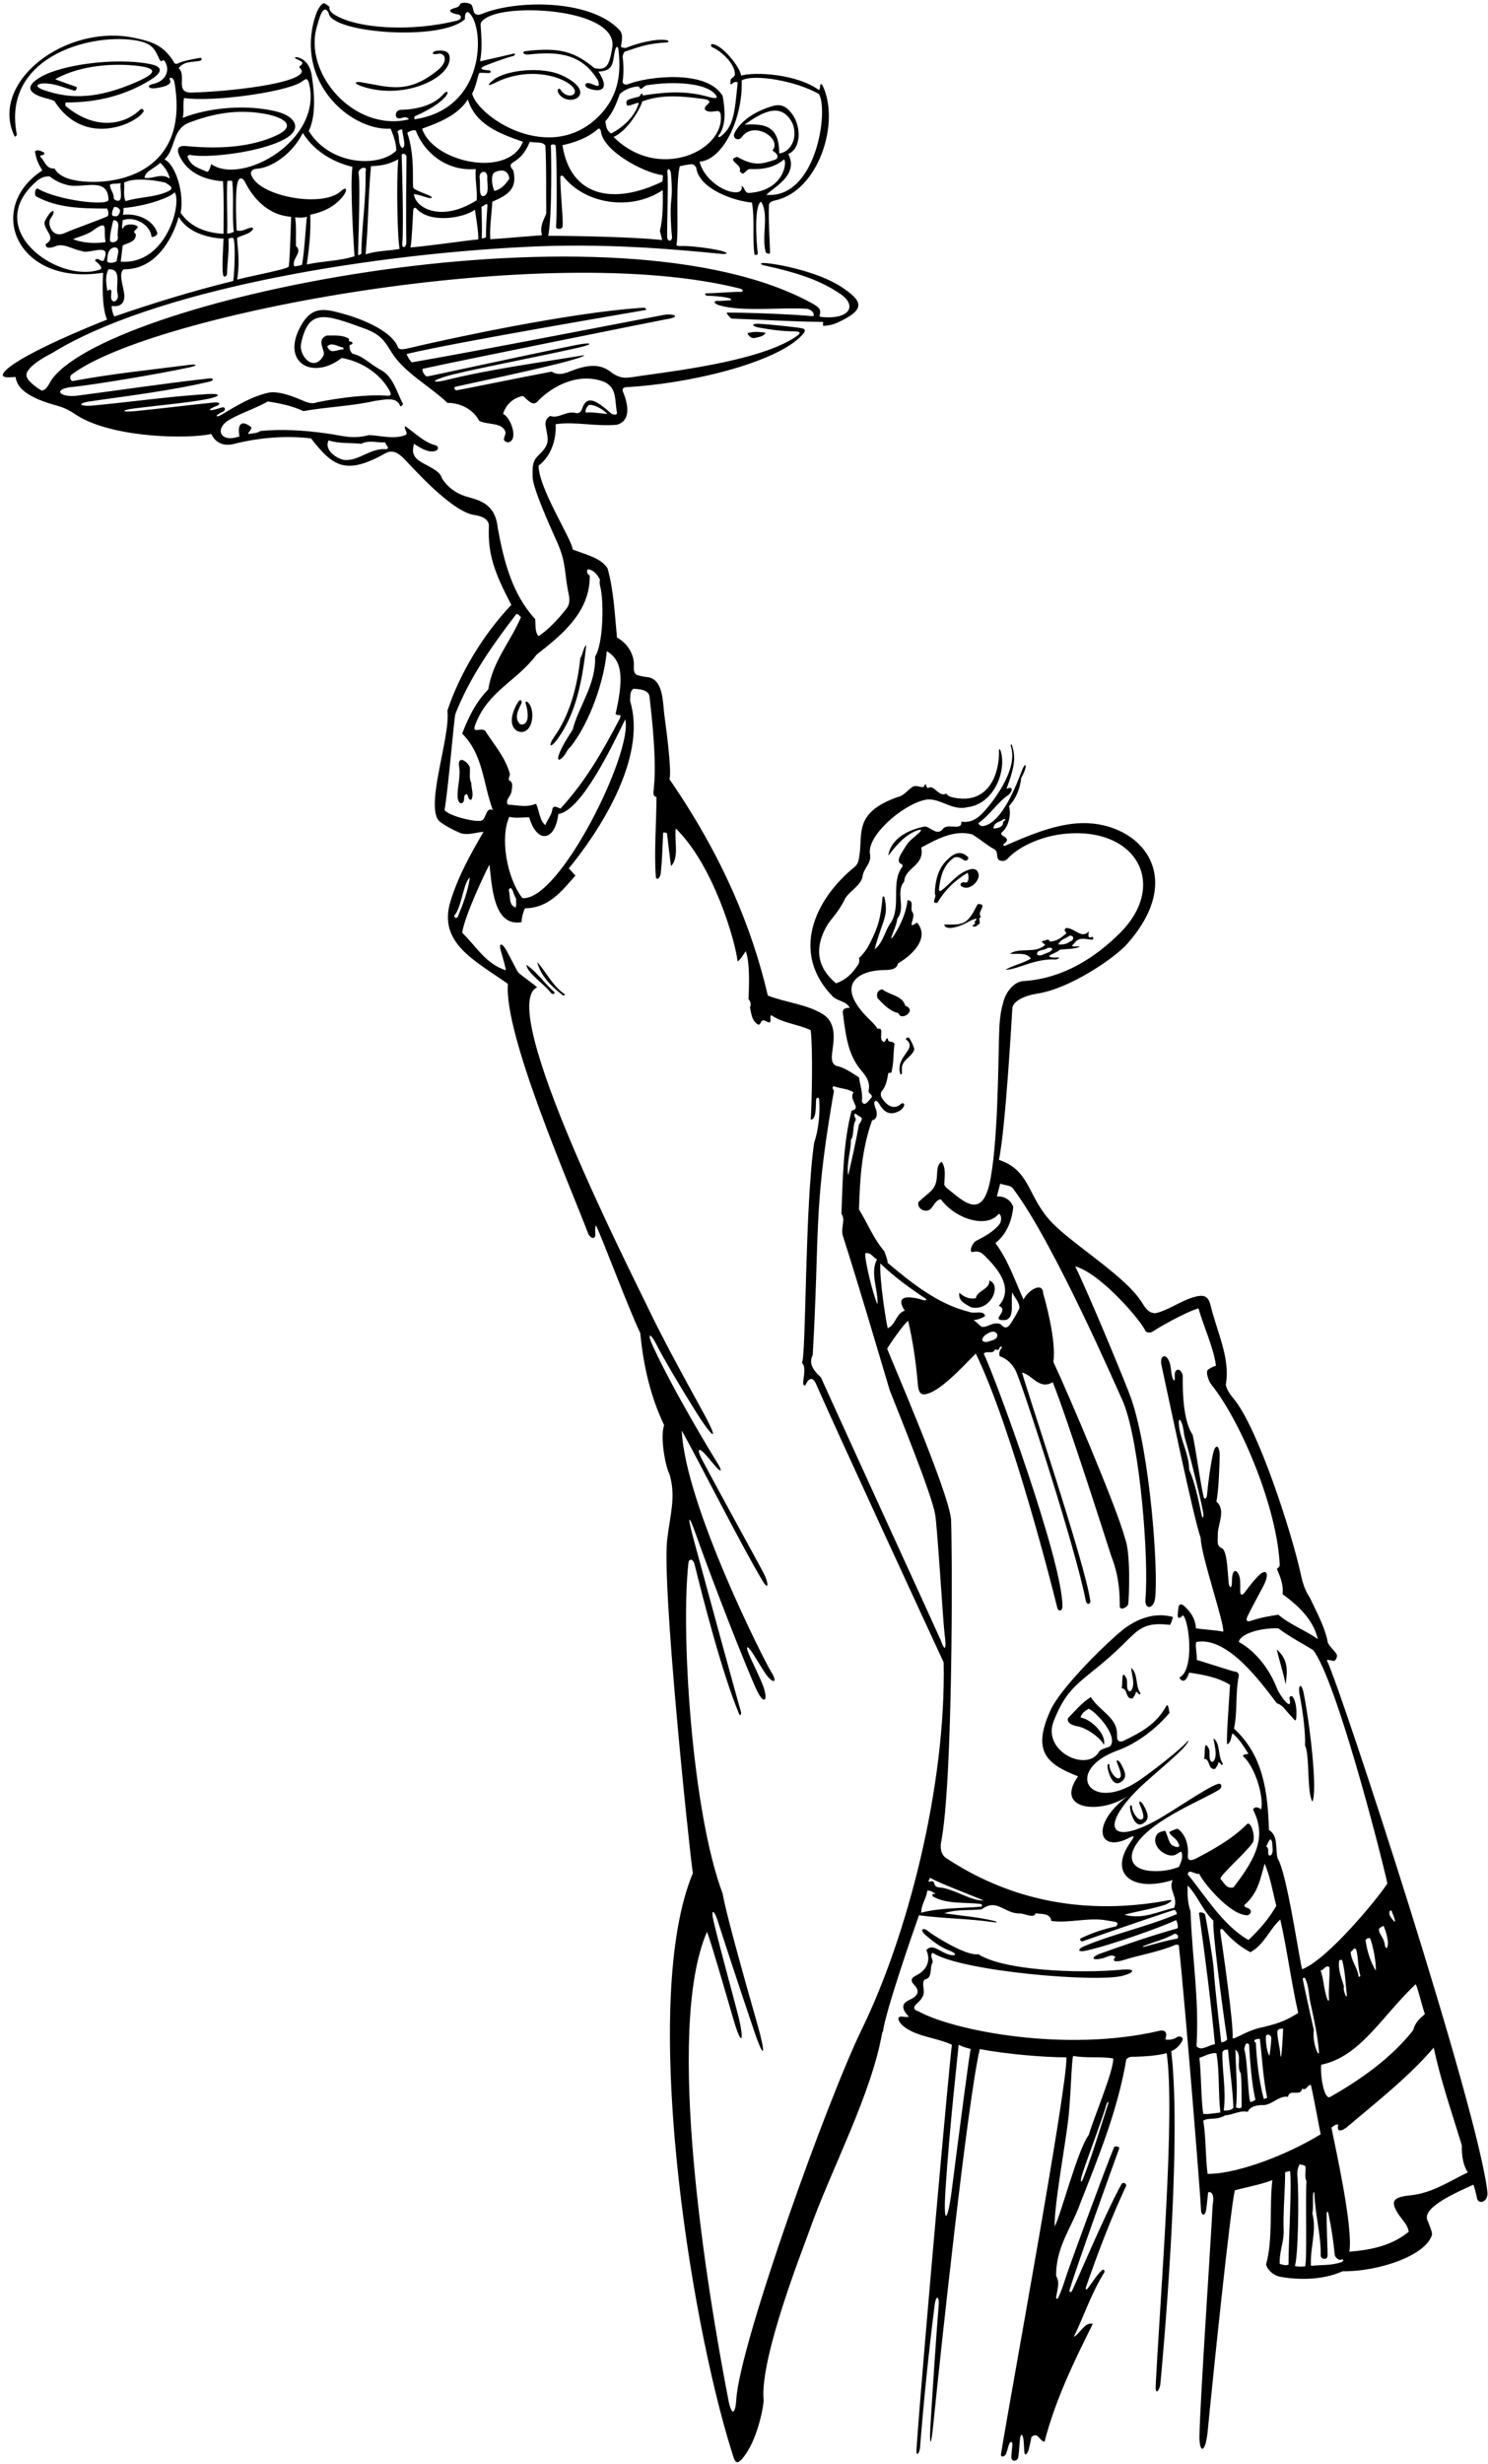 <?xml version="1.0" encoding="UTF-8"?>
<svg xmlns="http://www.w3.org/2000/svg" xmlns:xlink="http://www.w3.org/1999/xlink" width="418pt" height="692pt" viewBox="0 0 418 692" version="1.1">
<g id="surface1">
<path style=" stroke:none;fill-rule:nonzero;fill:rgb(0%,0%,0%);fill-opacity:1;" d="M 372.738 466.344 C 372.898 466.066 373.676 466.281 374.449 466.48 C 375.223 466.68 375.906 465.141 375.387 464.445 C 374.398 463.121 372.848 461.805 372.898 460.758 C 372.023 456.688 369.707 452.461 367.953 448.711 C 366.68 446.875 365.969 444.711 365.48 442.445 C 362.934 430.582 353.395 401.145 346.637 392.949 C 345.648 391.754 344.691 390.496 344.332 388.938 C 345.68 381.531 341.98 374.469 340.055 366.582 C 339.379 363.809 337.984 363.492 335.039 364.402 C 331.523 365.484 328.195 367.988 324.621 368.828 C 322.148 368.828 321.43 366.594 320.23 365 C 314.887 357.418 299.781 348.555 294.508 342.273 C 288.59 335.348 289.117 328.594 280.609 325.758 C 282.48 317.164 284.305 284.258 284.379 283.223 C 284.531 281.086 288.047 279.562 291.469 279.051 C 300.422 277.699 313.004 269.203 316.648 265.09 C 334.254 245.211 319.082 229.941 302.449 231.258 C 295.52 231.805 288.371 234.887 282.488 237.48 C 281.812 237.828 281.703 237.145 282.09 236.922 C 284.055 235.609 281.766 234.934 281.391 234.5 C 281.273 234.359 281.219 234.168 281.371 233.809 C 283.203 232.453 284.164 228.941 283.445 226.387 C 285.359 224.391 286.559 221.52 286.875 218.488 C 287.105 218.07 287.602 217.191 287.867 216.402 C 288.449 214.68 287.961 214.348 287.32 215.809 C 286.422 217.859 282.234 230.586 276.512 231.953 C 275.844 232.113 275.227 232.012 274.824 231.176 C 278.02 229.02 280.332 225.191 283.285 223.273 C 284.562 222.191 284.641 220.562 282.727 221.598 C 285.297 214.695 285.234 212.543 284.316 209.422 C 284.141 208.824 283.801 209.113 283.984 209.672 C 286.094 216.129 278.785 225.598 275.785 228.609 C 274.277 230.121 272.523 231.113 270.039 230.777 C 270.355 233.57 266.137 231.012 264.852 232.852 C 263.176 234.926 261.219 232.086 259.742 232.133 C 255.676 232.93 250.246 235.246 249.531 240.352 C 251.664 237.504 254.246 234.469 257.664 233.223 C 259.188 232.668 258.812 233.367 258.023 234.047 C 254.824 236.809 255.312 236.215 253.285 239.539 C 252.496 240.824 251.949 242.262 253.293 242.699 C 253.488 242.766 253.645 243.223 253.488 243.426 C 250.078 247.91 253.297 254.609 250.168 259.266 C 248.668 261.152 248.094 264.852 245.699 266.605 C 247.82 258.48 249.746 257.457 248.441 252.035 C 248.336 251.598 247.941 251.715 247.906 252.105 C 247.398 257.719 246.812 260.039 244.465 264.738 C 243.668 266.336 242.68 267.824 241.309 269.078 C 241.504 269.953 241.316 270.551 240.98 271.043 C 239.289 273.516 237.895 275.051 234.848 276.184 C 228.645 270.973 229.465 265.301 231.992 260.527 C 233.355 257.953 235.219 256.852 237.48 252.242 C 238.758 250.246 241.93 248.527 242.27 246.258 C 242.707 243.484 244.879 242.645 244.391 239.836 C 243.516 234.789 253.18 226.297 259.598 224.703 C 263.836 223.652 267.152 227.883 271.793 226.707 C 279.316 225.812 282.941 216.273 281.027 210.703 C 280.859 210.223 280.598 210.344 280.621 211.055 C 280.793 216.031 278.465 226.449 267.504 223.93 C 266.828 223.777 266.223 223.469 265.809 222.875 C 263.734 224.074 262.297 220.082 260.703 221.359 C 260.062 221.199 260.305 219.922 259.742 220.402 C 259.586 222.078 257.43 219.926 256.074 221.199 C 254.797 222.078 253.84 223.516 252.242 223.836 C 239.793 228.207 242.402 234.07 241.422 240.273 C 241.238 241.434 241.109 242.605 240.191 243.383 C 228.77 252.637 221.938 267.676 234.047 280.012 C 235.645 281.289 237.801 281.211 238.676 283.047 C 237.805 283.062 236.652 283.184 236.762 284.402 C 237.656 291.863 238.449 296.582 242.066 300.82 C 243.355 302.328 244.461 303.922 244.023 306.188 C 243.703 307.145 245.461 307.465 244.742 308.34 C 243.852 309.371 242.746 310.977 242.109 309.301 C 242.43 306.824 241.551 304.59 241.309 302.598 C 239.395 301.398 237.242 299.805 234.848 299.324 C 233.559 298.711 233.59 297.203 233.746 295.848 C 234.137 292.453 235.289 287.426 231.098 284.812 C 226.664 282.047 220.715 281.594 215.695 279.613 C 211.262 260.676 203.105 240.73 188.086 218.887 C 188.723 216.012 187.051 204.082 186.629 200.852 C 186.172 197.301 186.375 191.055 182.18 190.23 C 181.316 190.059 180.363 190.039 179.625 189.758 C 178.016 189.555 178.008 188.324 178.062 186.977 C 178.211 183.574 176.012 180.484 173.32 179.066 C 172.684 172.523 172.441 166.059 170.688 159.676 C 168.852 156.641 164.465 155.766 160.871 154.328 C 160.715 151.535 151.297 137.172 151.297 130.785 C 154.809 128.152 156.324 123.445 156.086 119.137 C 161.672 118.34 167.414 119.855 173.32 119.297 C 178.578 117.734 175.117 110.41 174.949 109.871 C 174.812 109.426 174.863 109.031 175.637 108.762 C 193.684 107.812 217.074 102.047 224.711 94.727 C 226.922 92.613 226.281 92.281 224.184 92.023 C 220.637 91.586 216.883 91.176 213.195 90.941 C 211.117 90.809 211.023 91.594 213.078 91.977 C 216.41 92.602 219.883 93.074 223.465 93.07 C 223.664 93.07 225.465 93.176 224.113 94.176 C 215.109 100.852 192.426 103.859 180.414 105.504 C 176.359 106.059 174.961 106.738 171.965 104.773 C 168.129 101.438 163.73 102.914 159.773 104.441 C 158.199 105.051 156.645 105.41 154.969 104.375 C 147.625 105.73 129.688 109.422 128.297 109.613 C 127.688 109.699 127.453 108.738 127.855 108.645 C 134.074 107.223 163.824 101.102 164.145 99.746 C 151.582 101.84 137.59 103.707 125.387 106.738 C 122.344 107.496 120.324 107.344 124.664 105.895 C 129.234 104.367 149.539 100.547 162.07 97.742 C 167.578 96.508 165.898 96.082 161.953 96.879 C 145.004 100.312 120.164 105.793 119.934 105.734 C 119.082 105.52 118.344 103.68 118.828 103.57 C 128.188 101.473 185.945 89.859 187.152 89.668 C 191.875 88.914 188.832 88.008 186.566 88.43 C 178.746 89.891 134.02 98.625 115.734 101.762 C 115.461 101.809 114.031 99.469 114.289 99.406 C 128.551 95.992 180.73 87.215 181.27 87.086 C 181.82 86.957 181.324 86.395 180.719 86.434 C 159.844 87.711 124.176 95.559 115.285 97.684 C 113.371 98.141 112.125 98.387 111.766 97.477 C 109.867 92.664 100.883 89.32 96.18 88.062 C 91.414 86.785 87.73 85.754 84.535 91.469 C 78.77 101.781 87.711 106.945 95.996 100.543 C 101.438 101.484 106.613 104.805 109.25 109.418 C 110.129 110.953 109.898 111.223 108.461 111.121 C 103.465 110.766 95.941 111.594 89.051 112.992 C 88.008 113.434 87.008 113.23 85.992 112.895 C 84.992 112.566 79.164 109.59 75.488 110.277 C 70.848 111.289 66.484 113.91 62.246 116.473 C 60.938 117.262 60.141 116.953 61.727 116.082 C 62.078 115.891 62.488 115.672 62.852 115.488 C 63.324 115.25 63.367 114.188 62.367 114.438 C 61.922 114.551 61.43 114.707 60.957 114.852 C 58.332 115.637 58.34 114.984 60.684 114.082 C 62.047 113.555 61.934 112.891 60.086 113.055 C 56.312 113.391 44.617 114.824 37.98 115.465 C 33.906 115.859 33.91 115.184 37.977 114.68 C 45.309 113.77 53.797 113.012 58.535 112.012 C 62.07 111.266 62.227 110.434 58.117 110.688 C 47.449 111.355 36.699 112.91 26.211 113.891 C 22.32 114.258 21.379 113.293 25.453 112.703 C 36.539 111.102 47.855 109.75 58.898 107.172 C 60.094 106.895 60.074 106.141 58.871 106.273 C 46.262 107.668 33.801 109.559 21.832 111.113 C 16.512 111.805 14.434 109.078 21.062 108.602 C 26.305 108.039 43.395 105.285 53.156 103.195 C 55.887 102.609 55.195 102.219 53.172 102.48 C 42.461 103.859 31.426 104.965 20.52 107.004 C 19.82 107.133 19.352 105.801 20.133 105.203 C 42.328 88.246 153.723 67.273 208.02 81.09 C 208.73 81.27 208.855 81.996 208.219 81.98 C 205.434 81.91 201.344 82.367 198.453 82.379 C 197.707 82.379 198.23 83.062 198.598 83.066 C 200.539 83.094 203.191 83.301 204.91 83.77 C 205.422 83.906 205.617 84.297 205.082 84.336 C 203.91 84.414 202.34 84.539 201.887 84.512 C 200.145 84.398 200.5 85.305 202.148 85.773 C 208.723 87.66 219.484 86.23 226.785 86.738 C 227.746 86.977 228.941 87.773 228.465 88.812 C 222.586 88.238 208.332 87.73 204.223 87.805 C 203.758 87.816 205.312 89.465 205.504 89.473 C 214.504 89.793 222.035 90.328 231.176 90.41 C 231.414 90.566 230.938 91.285 231.336 91.527 C 232.973 91.434 234.273 91.086 235.5 90.508 C 242.965 86.988 242.777 84.742 236.199 80.484 C 229.551 76.184 217.734 73.938 214.559 73.879 C 213.43 73.859 213.59 74.297 214.551 74.508 C 224.684 76.711 230.723 78.941 236.047 82.535 C 240.672 85.656 239.027 89.648 231.234 89.074 C 230.605 89.027 229.977 88.961 230.277 88.469 C 230.758 86.711 229.777 86.188 228.465 85.383 C 173.824 54.828 32.359 83.301 14.758 106.289 C 13.844 107.414 13.363 109.41 11.785 109.699 C 11.574 109.738 7.57 107.203 7.426 105.469 C 7.27 103.562 11.027 100.973 14.598 99.188 C 42.492 81.926 100.289 71.719 147.801 69.336 C 169.469 68.25 188.773 69.918 202.523 71.297 C 204.539 71.496 204.621 71.004 202.762 70.496 C 199.691 69.664 193.18 68.98 191.516 69.102 C 190.785 69.145 190.312 69.066 190.012 68.898 C 190.77 65.191 189.68 52.023 190.957 46.68 C 191.953 46.504 193.047 46.219 194.016 46.133 C 194.598 46.078 195.137 46.27 195.586 47.078 C 196.305 53.023 206.133 56.457 211.227 56.895 C 212.078 61.781 211.273 66.672 211.961 71.559 C 211.98 71.699 212.914 71.551 212.883 71.289 C 212.41 67.629 211.844 57.695 213.781 56.652 C 216.152 60.254 213.82 66.43 215.113 70.871 C 215.168 71.055 216.211 71.48 216.285 71.125 C 216.414 70.531 215.773 61.602 216.016 57.453 C 216.219 56.723 216.996 56.445 217.902 56.246 C 229.902 53.594 236.184 34.359 231.023 23.902 C 230.867 23.582 230.438 23.598 230.418 23.859 C 230.375 24.387 230.43 24.812 230.059 25.293 C 223.953 20.82 212.312 20.105 208.191 21.223 C 207.992 19.039 203.055 12.676 200.141 12.387 C 199.574 12.328 199.586 13.051 200.148 13.297 C 202.707 14.406 206.672 18.117 206.438 21.062 C 206.277 21.434 205.766 21.879 205.367 22.156 C 205.172 22.297 205.039 23.996 205.449 23.676 C 205.859 23.355 206.477 22.738 207.234 23.137 C 206.379 31.281 206.262 35.516 202.332 38.406 C 201.93 38.703 201.648 38.336 201.879 38.039 C 204.172 35.145 203.609 30.285 203.008 26.969 C 198.68 19.492 182.238 21.465 176.762 23.52 C 175.336 24.176 174.793 23.203 174.887 22.848 C 175.055 22.242 175.352 19.176 174.906 15.887 C 174.973 15.434 175.137 14.98 175.477 14.52 C 179.957 13.027 181.945 12.238 187.344 11.91 C 187.984 11.871 187.938 11.391 187.215 11.273 C 184.047 10.758 178.582 12.32 175.824 13.449 C 175.102 13.488 174.602 13.379 174.426 13.02 C 174.848 10.879 175 9.449 173.949 8.348 C 165.656 -0.344 144.812 -0.035 135.352 3.91 C 134.559 4.238 133.414 4.383 133.055 3.156 C 132.891 2.598 132.805 1.957 132.543 1.512 C 132.074 0.621 129.551 0.594 129.273 1.113 C 128.973 2.105 127.992 2.141 127.223 2.41 C 125.906 2.871 126.336 3.531 128.152 3.984 C 129.539 3.961 130.07 5.184 128.555 5.742 C 115.43 9.086 99.773 8.062 93.602 3.883 C 92.801 3.336 92.324 2.41 92.59 2.004 C 92.66 1.895 91.098 0.785 90.898 0.887 C 88.977 1.844 87.969 6.504 87.668 8.266 C 84.84 25.016 99.41 36.742 109.723 36.145 C 110.598 38.141 111.316 40.297 111.316 42.289 C 106.543 47.113 92.68 46.504 86.738 36.785 C 89.348 31.434 87.793 22.828 87.52 20.887 C 86.926 17.742 85.156 16.363 83.297 16.047 C 82.809 15.965 82.723 16.324 83.16 16.504 C 83.734 16.742 84.277 17.027 84.824 17.391 C 85.223 18.352 84.184 18.191 84.105 18.906 C 84.703 19.527 84.855 19.938 84.754 20.23 C 83.574 23.562 64.281 25.742 53.461 26.012 C 49.152 25.77 52.504 21.223 50.191 19.148 C 51.684 17.094 54.102 17.516 56.191 17.082 C 56.777 16.961 56.816 16.16 56.199 16.258 C 55.02 16.441 51.086 17.113 49.863 17.891 C 48.77 18.02 48.934 17.465 48.484 16.828 C 45.891 13.156 43.641 11.84 37.699 10.621 C 18.07 6.598 -3.145 23.336 4.094 38.285 C 4.238 38.578 4.785 38.043 4.719 37.715 C 0.516 16.379 24.574 9.363 37.699 11.281 C 42.512 11.984 43.352 13.609 44.434 15.883 C 44.832 16.727 45.02 17.672 45.961 16.836 C 47.629 18.504 47.59 22.562 42.922 23.609 C 41.074 24.023 41.758 24.953 43.391 24.801 C 44.086 24.734 48.648 24.176 47.75 22.488 C 47.258 21.57 48.73 21.488 49.012 23.137 C 54.051 52.539 25.551 52.777 18.559 49.941 C 17.137 49.367 15.941 48.512 15.316 47.316 C 12.922 47.555 12.605 45.16 11.328 44.047 C 11.203 43.625 11.59 43.648 11.926 43.566 C 12.727 43.371 12.551 42.789 11.898 42.609 C 11.227 42.305 10.469 41.93 9.812 42.527 C 10.211 44.844 10.77 46.039 11.887 47.875 C -4.223 58.348 4.535 80.422 28.965 76.602 C 28.805 79.637 28.566 86.328 30.082 89.77 C 27.129 90.887 6.648 99.148 1.734 103.898 C 0.723 104.879 0.035 105.945 2.312 105.977 C 3.105 105.984 3.93 105.871 4.387 105.891 C 4.785 109.297 8.418 111.852 15.891 113.898 C 19.41 114.863 20.406 116.035 22.695 117.297 C 33.012 122.977 52.586 123.324 59.367 121.898 C 60.41 124.18 62.613 125.461 65.652 124.695 C 72.488 122.977 79.934 122.25 87.379 123.129 C 93.656 131.215 97.234 133.449 108.316 127.297 C 110.215 126.242 111.746 127.18 113.219 128.551 C 114.816 130.043 126.617 143.785 133.359 144.668 C 135.277 144.918 137.594 145.855 137.332 148.023 C 137.043 155.543 138.758 160.59 143.637 169.891 C 135.703 178.238 129.141 189.199 125.68 199.574 C 126.57 206.68 119.824 224.973 122.996 230.145 C 123.84 231.516 129.055 233.961 129.766 234.113 C 131.785 234.555 134.043 233.707 135.816 233.648 C 132.281 239.715 128.746 246.004 126.562 253.078 C 122.941 264.809 133.316 269.711 142.68 276.344 C 141.516 290.547 159.93 332.527 165.219 346.434 C 165.688 347.66 167.262 348.41 167.219 346.672 C 167.188 345.512 167.16 344.426 167.414 344.172 C 169.012 347.285 176.594 367.633 179.863 374.414 C 180.742 383.512 182.656 392.051 186.566 400.27 C 185.398 403.453 186.863 411.812 188.086 414.074 C 189.922 420.301 188.266 425.426 187.523 431.633 C 185.594 442.906 193.668 519.816 194.629 526.113 C 179.824 561.508 193.59 650.418 205.5 688.375 C 206.406 691.254 206.652 693.344 209.531 689.203 C 212.992 684.227 214.691 675.121 214.496 673.902 C 213.496 661.941 225.672 631.336 227.32 626.633 C 233.27 609.688 244.844 588.289 247.855 570.723 L 248.012 570.723 C 248.73 564.977 256.312 543.113 258.148 537.926 C 265.277 538.887 272.23 538.844 279.109 539.875 C 280.238 540.047 280.336 539.773 279.09 539.477 C 274.742 538.434 270.801 538.156 265.25 537.367 C 268.684 536.168 272.273 536.648 275.785 536.25 C 280.094 533.059 282.02 537.426 286.41 537.426 C 287.723 537.32 290.387 538.961 290.945 537.367 C 292.301 537.688 295.016 537.129 295.336 539.52 C 300.281 540.238 306.02 538.375 311.129 539.414 C 312.707 539.738 314.805 539.602 313.527 541.035 C 309.93 541.824 306.758 542.879 303.66 544.379 C 302.984 544.703 303.789 545.355 304.125 545.238 C 313.234 541.98 329.672 536.41 329.836 536.43 C 330.281 536.48 330.547 537.086 330.605 537.605 C 322.074 541.172 312.789 543.156 304.512 546.637 C 302.793 547.359 302.469 548.438 305.113 547.852 C 312.277 546.266 326.691 541.086 330.367 539.281 C 330.605 539.52 331.086 541.117 330.766 541.598 C 323.355 543.66 315.945 546.234 308.883 548.762 C 307.059 549.414 305.973 550.805 309.539 550.055 C 310.578 549.895 312.254 548.617 313.371 549.656 C 312.172 550.852 313.348 551.102 315.285 550.613 C 320.152 549.016 325.418 548.301 330.207 546.223 C 330.652 546.125 331.141 546.145 331.164 546.543 C 333 563.539 337.348 618.207 337.383 620.656 C 337.402 622.262 338.52 622.617 338.824 620.633 C 339.113 618.719 339.258 616.629 339.383 615.73 C 340.742 615.332 341.074 617.242 340.668 619.121 C 340.008 631.672 337.164 673.527 336.941 684.113 C 336.844 688.938 338.613 689.543 339.281 682.59 C 340.809 666.73 345.664 620.125 346.887 615.172 C 349.121 614.531 354.812 613.418 357.418 612.297 C 356.539 620.039 357.656 628.656 355.664 636 C 356.062 637.676 357.898 639.109 359.492 639.43 C 365.16 640.469 371.863 640.309 377.129 637.914 C 387.359 638.035 400.617 633.457 402.266 627.645 C 402.445 627.008 401.203 624.113 400.91 623.41 C 399.75 619.68 409.656 615.586 413.887 613.59 C 414.227 614.367 414.645 616.086 414.875 617.246 C 415.195 619.316 417.934 618.566 417.855 615.918 C 415.613 593.285 376.445 473.59 372.738 466.344 Z M 65.512 78.918 C 54.453 81.625 42.941 85.156 32.219 88.859 C 31.879 88.977 31.141 86.156 31.438 85.941 C 34.82 86.457 35.012 83.812 34.922 82.859 C 34.676 80.242 33.16 76.762 34.77 75.633 C 44.922 75.805 49.238 64.641 50.191 60.883 C 52.504 65.031 57.852 66.789 62.797 67.027 C 62.719 69.102 62.195 76.312 62.793 77.547 C 62.992 77.961 63.75 77.48 63.766 76.969 C 63.863 73.629 64.402 70.379 64.176 67.074 C 64.172 66.98 65.289 66.629 65.52 66.906 C 66.211 67.734 65.91 76.523 65.512 78.918 Z M 32.156 60.723 C 30.879 60.805 31.676 58.887 31.996 58.172 C 32.875 58.012 33.434 58.41 33.75 59.129 C 33.594 60.004 33.273 60.965 32.156 60.723 Z M 65.672 65.113 C 65.109 65.414 64.551 65.605 63.797 65.551 C 63.996 61.641 63.555 54.387 63.867 50.859 C 63.906 50.734 65.227 50.715 65.238 50.844 C 65.746 55.719 65.152 60.352 65.672 65.113 Z M 81.059 74.906 C 80.598 75.617 71.348 77.328 66.629 78.52 C 67.535 72.488 66.551 68.781 66.629 66.789 C 67.762 66.164 69.293 65.902 70.32 65.148 C 71.504 64.277 71.25 63.641 69.934 64.07 C 68.871 64.418 67.832 65.109 66.469 64.715 C 66.391 62.48 65.895 52.723 66.961 50.656 C 67.512 49.59 68.402 50.25 68.801 51.059 C 70.699 54.914 74.777 60.43 81.789 60.883 C 81.633 64.953 81.379 74.41 81.059 74.906 Z M 82.684 74.801 C 81.727 72.727 85.223 70.938 83.148 69.102 C 83.066 66.469 83.309 63.676 82.906 61.043 C 83.988 61.117 85.004 61.25 86.23 60.863 C 85.988 61.82 85.543 70.973 84.824 74.402 C 84.105 74.562 83.578 74.773 82.684 74.801 Z M 114.141 67.988 C 114.176 69.613 112.852 69.887 113 68.414 C 113.48 63.734 112.844 43.617 112.832 43.484 C 113.23 42.77 114.188 43.52 114.184 43.906 C 114.156 47.633 114 61.328 114.141 67.988 Z M 111.637 36.941 C 112.035 36.543 112.434 36.305 112.992 36.383 C 113.07 38.059 114.27 41.332 112.992 41.57 C 111.715 40.535 112.355 38.379 111.637 36.941 Z M 118.578 36.145 C 123.207 34.469 128.633 32.395 131.426 27.926 C 133.582 35.105 140.523 37.582 146.906 39.816 C 142.797 50.234 121.578 45.574 118.578 36.145 Z M 143.078 50.188 C 141.887 51.969 140.758 53.145 138.93 53.621 C 138.68 53.688 137.492 49.633 138.848 48.434 C 141.941 46.965 142.965 48.793 143.078 50.188 Z M 133.66 47.477 C 133.34 50.031 134.141 53.301 133.898 56.254 C 124.043 62.504 116.789 58.52 116.266 54.578 C 116.539 54.406 117.973 54.855 119.566 55.355 C 121.664 56.012 121.93 55.395 120.035 54.672 C 118.121 53.941 116.293 53.172 116.121 52.758 C 115.691 51.73 116.723 44.082 114.422 37.344 C 114.434 37.086 116.359 36.234 116.836 36.723 C 118.809 42.184 124.926 48.23 133.66 47.477 Z M 134.324 67.254 C 130.766 67.539 121.258 69.012 115.309 69.5 C 115.746 67.23 115.891 61.672 116.09 59.008 C 116.141 58.301 116.68 58.246 116.922 58.523 C 120.738 62.887 130.281 61.254 133.406 58.906 C 133.504 59.734 134.555 65.59 134.324 67.254 Z M 136.523 66.562 C 136.523 66.77 135.309 67.105 135.324 66.855 C 135.457 64.988 135.316 60.02 135.258 58.012 C 135.895 58.012 136.375 57.051 136.934 57.453 C 136.781 60.52 136.492 63.445 136.523 66.562 Z M 136.852 53.992 C 136.539 55.137 135.133 55.738 134.898 54.016 C 134.727 52.758 134.914 51.332 134.738 50.027 C 134.449 47.867 136.992 47.605 136.879 49.758 C 136.809 51.164 137.191 52.762 136.852 53.992 Z M 152.254 66.07 C 147.266 66.43 139.805 67.105 137.73 67.188 C 137.492 63.754 138.129 60.246 138.289 56.652 C 142.809 54.73 145.391 52.98 144.195 47.875 C 143.477 46.996 142.945 46.309 144.195 45.562 C 146.43 44.203 147.785 42.449 148.824 39.816 C 150.34 40.215 152.492 39.656 153.211 40.934 C 153.531 47.637 153.371 52.902 153.449 59.926 C 152.734 61.922 151.535 63.516 152.254 66.07 Z M 186.008 67.426 C 178.883 66.59 161.883 66.23 154.008 66.23 C 155.129 60.402 154.887 42.93 154.727 40.773 C 155.129 40.535 155.844 40.375 156.086 40.934 C 156.402 43.484 156.512 58.863 156.203 63.848 C 156.172 64.332 157.746 64.586 158.012 63.699 C 158.332 62.613 157.414 54.25 157.406 49.75 C 157.406 49.262 157.973 49.199 158.258 49.562 C 164.516 57.477 177.441 59.285 186.168 53.383 C 186.246 57.133 186.246 61.363 185.371 64.871 C 185.609 65.75 185.77 66.391 186.008 67.426 Z M 185.988 51.035 C 172.227 57.684 160.23 55.215 158 40.773 C 160.582 40.242 164.945 38.953 167.914 36.266 C 168.34 35.883 168.738 36.281 168.809 36.934 C 169.395 42.359 180.809 48.57 186.145 49.191 C 186.289 49.211 186.18 50.941 185.988 51.035 Z M 187.41 66.492 C 187.34 64.855 187.773 50.66 187.48 48.609 C 187.27 47.113 188.34 47.184 188.48 48.754 C 188.621 50.32 188.906 53.598 188.551 56.305 C 188.195 59.012 188.551 64.711 188.766 66.277 C 188.98 67.848 187.48 68.133 187.41 66.492 Z M 208.352 22.578 C 211.758 20.688 223.578 22.688 230.059 26.41 C 232.797 31.043 229.348 55.82 215.297 54.738 C 216.973 52.742 224.562 49.34 221.441 43.246 C 225.062 41.75 225.145 35.672 222.574 32.094 C 221.109 30.059 219.527 29.098 217.188 29.75 C 213.016 30.914 208.352 33.426 206.379 37.285 C 205.551 38.902 207.449 39.809 208.438 38.434 C 211.754 33.816 219.852 38.93 216.973 42.289 C 218.926 43.445 218.645 44.555 217.605 44.895 C 214.191 46.012 211.941 46.824 207.074 44.047 C 203.805 45.004 208.594 46.121 207.797 48.035 C 208.992 49.711 209.109 47.938 210.508 47.477 C 214.301 47.645 217.609 47.078 220.242 44.762 C 221.176 45.598 220.141 53.539 210.508 54.18 C 209.07 54.34 209.152 52.344 208.352 52.266 C 208.551 53.488 207.812 53.934 206.977 54 C 203.504 54.277 197.602 50.234 196.543 45.402 C 203.148 44.906 208.727 33.164 208.352 22.578 Z M 218.887 43.086 C 218.887 35.465 215.078 34.656 209.152 35.027 C 214.551 31.141 219.75 28.605 222.719 34.867 C 224.191 39.16 221.871 42.789 218.887 43.086 Z M 202.449 32.156 C 203.773 42.27 185.031 51.129 172.363 38.461 C 176.203 36.816 179.863 30.641 180.422 28.484 C 186.105 26.363 191.93 27.047 197.691 27.805 C 199.434 28.031 199.586 28.656 198.801 29.289 C 196.895 30.832 198.648 31.629 200.688 31.285 C 201.52 31.145 202.281 31.023 202.449 32.156 Z M 179.465 24.281 C 180.105 25.957 180.742 23.938 181.781 23.938 C 189.773 22.664 197.68 23.512 200.371 25.945 C 202.246 27.648 201.215 27.824 199.184 27.246 C 193.035 25.504 187.734 25.707 180.582 26.809 C 180.23 25.629 180.051 26.633 179.625 27.07 C 179.473 27.227 177.094 27.621 176.242 28.141 C 175.785 28.418 175.922 29.734 176.434 29.676 C 177.449 29.555 178.617 28.883 179.465 28.883 C 178.348 32.871 174.766 35.926 171.645 37.504 C 170.289 36.465 170.238 35.395 170.051 34.07 C 172.117 31.766 173.082 29.281 174.117 26.41 C 175.688 24.914 177.797 24.34 179.465 24.281 Z M 134.617 20.504 C 135.484 20.359 136.527 20.562 137.41 20.504 C 137.988 20.465 137.973 19.801 137.398 19.762 C 135.84 19.648 134.102 19.426 136.227 18.477 C 136.426 18.391 141.809 16.273 144.207 15.719 C 144.746 15.594 144.855 14.879 144.223 15.074 C 143.82 15.199 136.934 16.754 134.855 17.23 C 135.496 13.801 135.258 10.609 135.016 7.098 C 134.809 6.035 136.246 5.035 138.004 4.348 C 146.473 1.012 173.949 3.109 171.965 13.562 C 171.117 18.477 170.383 19.82 167.016 19.148 C 161.629 14.719 157.566 13.172 147.805 14.352 C 146.293 14.531 147.105 15.473 148.516 15.312 C 157.184 14.312 163.602 15.32 167.977 22.578 C 168.852 25.062 167.242 23.91 165.828 23.441 C 164.348 22.953 163.859 24.199 165.273 24.789 C 167.516 25.73 171.98 26.148 168.133 20.105 C 172.691 19.938 172.004 17.234 172.797 14.086 C 173.09 12.926 173.613 12.863 173.734 13.949 C 174.359 19.453 174.348 26.387 168.328 32.52 C 154.66 46.449 134.285 32.934 132.625 26.289 C 133.805 24.172 134.141 21.461 134.617 20.504 Z M 89.066 7.324 C 89.523 5.832 90.68 0.594 92.324 3.586 C 92.66 9.312 124.121 11.703 130.629 5.344 C 130.422 3.422 131.426 2.949 131.984 3.824 C 136.074 7.914 136.602 30.559 116.426 33.512 C 116.426 33.273 116.426 32.953 116.426 32.715 C 120.73 30.781 123.508 29.02 125.09 27.191 C 126.379 25.699 125.52 25.316 124.52 26.48 C 121.09 30.461 114.652 30.805 112.602 30.848 C 110.758 30.883 110.68 33.777 112.633 33.188 C 113.434 32.945 114.184 32.652 114.906 33.512 C 99.492 37.27 85.023 20.469 89.066 7.324 Z M 104.215 46.68 C 107.168 46.52 108.895 46.273 111.875 44.762 C 111.316 50.828 111.637 67.508 112.273 69.898 C 109.02 70.543 106.461 70.301 102.699 71.414 C 103.496 63.117 103.414 55.059 104.215 46.68 Z M 100.781 48.992 C 100.145 47.316 103.414 46.121 102.699 48.273 C 102.855 56.199 101.621 63.273 101.508 71.172 C 101.504 71.309 100.711 71.922 100.582 71.484 C 100.539 71.344 101.262 52.426 100.781 48.992 Z M 98.988 46.859 C 98.273 52.637 99.426 69.582 99.586 71.977 C 95.355 73.332 90.328 73.332 86.18 74.289 C 86.82 69.98 87.379 64.953 87.137 60.324 C 90.91 59.527 94.16 58 96.457 54.969 C 97.617 53.438 97.457 52.137 95.727 53.723 C 90.371 58.621 71.52 54.91 70.461 48.594 C 70.738 47.555 71.477 47.438 72.305 47.379 C 76.023 47.109 81.949 43.566 85.062 37.344 C 88.152 42.316 93.375 45.508 98.988 46.859 Z M 51.707 27.527 C 59.266 28.699 78.941 26.086 84.238 23.27 C 85.68 22.426 86.141 21.52 86.738 23.137 C 91.023 39.133 68.195 52.191 59.367 46.121 C 59.168 46.438 58.73 48.539 58.055 48.219 C 55.871 47.18 53.574 46.805 52.688 43.977 C 52.617 43.75 53.09 43.453 53.48 43.527 C 58.348 44.48 73.098 42.809 79.895 39.102 C 85.281 36.164 82.762 32.629 77.875 31.375 C 69.262 29.168 58.484 30.254 51.309 33.113 C 51.785 31.676 51.309 29.043 51.707 27.527 Z M 52.664 34.629 C 59.609 31.895 66.695 30.559 74.449 31.984 C 79.961 33 83.652 35.441 77.145 38.27 C 71 40.945 63.102 42.062 52.238 41.023 C 49.988 40.809 49.309 41.832 50.758 44.461 C 53.156 48.816 57.898 50.605 62.641 50.906 C 62.957 56.414 62.797 60.246 62.797 65.672 C 58.172 65.434 53.543 63.914 50.75 59.766 C 51.82 54.414 49.391 46.277 46.199 44.762 C 49.312 41.969 48.273 36.785 52.664 34.629 Z M 45.004 45.723 C 46.121 46.758 47.238 48.195 47.715 50.188 C 45.324 48.434 43.09 50.348 40.613 49.949 C 40.773 48.035 43.406 47.316 45.004 45.723 Z M 34.867 51.309 C 38.062 49.473 46.102 51.066 46.609 51.395 C 47.762 52.145 49.066 52.844 47.293 53.703 C 43.641 55.477 39.16 55.27 35.27 56.492 C 34.551 54.977 35.027 53.062 34.867 51.309 Z M 34.469 61.84 C 38.203 60.562 42.273 63.449 42.539 66.336 C 42.605 67.023 44.371 66.059 44.195 65.461 C 43.258 62.223 39.281 59.789 34.469 60.324 C 34.789 59.766 34.629 59.047 34.711 58.41 C 40.512 57.957 47.477 55.695 49.074 54.02 C 51.164 57.152 46.668 74.473 33.91 73.492 C 34.07 71.977 34.309 70.461 34.469 68.941 C 35.984 68.145 38.301 67.984 38.141 65.672 C 36.387 64.793 40.246 64.016 37.93 63.215 C 36.816 62.898 34.867 62.879 34.469 64.312 C 34.07 63.754 34.469 62.637 34.469 61.84 Z M 33.91 51.465 C 33.629 52.59 34.223 54.551 33.867 55.801 C 33.559 56.906 31.906 56.266 31.934 55.477 C 31.977 54.109 30.879 53.262 30.879 51.863 C 31.758 51.465 32.652 51.66 33.91 51.465 Z M 31.836 61.84 C 34.23 61.84 32.715 64.793 33.113 66.629 C 33.227 68.219 31.074 68.359 30.879 67.586 C 30.879 65.59 31.438 63.516 31.836 61.84 Z M 32.793 73.332 C 32.074 73.812 30.398 74.129 30.082 73.332 C 30.238 71.734 30.238 69.98 31.996 69.5 C 34.152 69.344 32.82 71.879 32.793 73.332 Z M 29.121 73.172 C 28.324 73.73 27.449 71.977 26.648 73.172 C 28.805 74.879 28.781 75.574 27.805 75.793 C 16.219 79.52 -5.434 64.324 10.441 50.762 C 11.352 49.984 12.453 49.488 13.961 49.551 C 15.398 50.668 16.754 51.387 18.59 51.863 C 21.496 52.852 25.953 51.238 28.504 52.363 C 29.664 52.871 30.43 53.949 30.48 56.094 C 30.48 57.992 16.207 56.277 10.711 53.031 C 9.863 52.531 9.52 54.824 10.164 55.172 C 16.137 58.414 22.723 58.57 30.082 58.57 C 30.398 59.207 30.641 60.086 30.238 60.723 C 28.645 61.52 20.082 64.547 18.355 65.379 C 14.551 67.211 13.172 62.703 14.238 61.324 C 15.258 60.008 15.48 58.449 14.109 59.75 C 13.664 60.172 12.59 61.973 12.531 62.309 C 12.137 64.652 16.125 66.66 12.844 68.543 C 12.684 70.539 15.797 69.055 16.117 68.984 C 18.352 68.477 20.586 70.109 22.82 70.461 C 24.973 71.656 31.598 67.664 29.121 73.172 Z M 20.504 67.188 C 21.906 66.555 24.539 65.926 26.188 64.699 C 30.805 61.262 28.891 64.824 29.68 67.984 C 26.809 68.465 23.457 68.305 20.504 67.188 Z M 30.48 75.645 C 34.402 75.414 32.395 80.004 33.031 82.48 C 33.613 84.758 31.02 85.703 31.207 83.039 C 31.277 82.035 31.629 80.809 30.117 81.645 C 29.863 79.586 29.441 77.641 30.48 75.645 Z M 397.637 557.316 C 398.035 557.316 399.395 563.223 400.27 565.695 C 398.914 566.812 397.477 568.09 397 570.164 C 390.934 577.984 381.918 584.289 373.699 588.918 C 372.062 590.035 370.824 583.25 371.145 579.898 C 382.137 577.637 388.043 566.43 397.637 557.316 Z M 373.336 561.535 C 373.363 561.918 373.117 562.062 372.977 561.738 C 371.883 559.23 371.902 555.891 370.984 553.484 C 372.023 553.164 372.5 551.73 373.461 552.527 C 373.602 555.422 373.117 558.625 373.336 561.535 Z M 376.203 550.645 C 376.234 550.449 376.988 550.391 377.031 550.559 C 377.914 553.816 377.953 557.078 378.355 560.336 C 378.395 560.66 378.215 560.848 378.09 560.605 C 377.645 559.727 377.34 558.75 377.527 557.875 C 376.863 555.586 375.789 553.09 376.203 550.645 Z M 379.441 548.141 C 380.16 547.98 380.16 546.781 380.961 547.5 C 381.629 549.879 381.398 552.535 382.137 554.891 C 382.191 555.062 381.664 555.316 381.656 555.195 C 381.406 552.656 379.441 550.652 379.441 548.141 Z M 383.594 544.867 C 383.91 544.469 384.312 544.309 384.789 544.309 C 385.508 545.348 386.703 551.492 386.465 553.484 C 385.027 551.012 383.992 547.98 383.594 544.867 Z M 390.934 536.648 C 391.254 537.844 391.812 538.484 391.891 539.84 C 391.254 539.359 390.773 538.645 390.297 537.766 C 390.375 537.367 390.059 536.41 390.934 536.648 Z M 389.578 547.184 C 388.781 546.781 389.18 546.062 388.781 545.266 C 388.527 544.125 387.211 542.879 387.367 541.816 C 387.406 541.543 388.625 540.738 388.73 541.004 C 388.949 541.57 390.535 545.508 389.578 547.184 Z M 389.738 528.988 C 387.023 533.219 372.957 550.328 365.797 553.086 C 365 550.531 361.527 526.059 358.934 522.047 C 358.137 519.41 359.254 515.582 356.461 513.984 C 356.145 503.73 355.031 493.152 346.645 485.496 C 347.684 480.711 346.965 475.762 348.004 470.574 C 347.953 469.633 347.258 469.492 346.582 469.422 C 346.172 469.383 336.43 466.227 336.211 466.215 C 336.246 464.262 335.633 461.715 336.113 461.156 C 344.965 459.527 354.414 472.816 358.695 478.395 C 360.41 478.891 361.281 480.578 362.398 481.672 C 363.695 482.945 364.141 484.43 364.191 481.379 C 364.219 479.574 363.941 477.773 363.191 476.629 C 362.84 476.094 362.121 476.547 362.219 476.938 C 363.254 481.211 359.516 476.258 358.695 474.164 C 356.781 469.137 352.949 463.871 348.004 461.156 C 348.316 458.969 353.789 457.18 359.094 457.328 C 361.969 459.562 365.879 461.559 368.91 463.473 C 375.277 471.793 387.441 518.699 389.738 528.988 Z M 365.961 555.695 C 365.988 555.492 366.504 555.41 366.566 555.535 C 367.695 557.66 367.586 559.941 368.113 562.504 C 369.098 567.051 370.156 571.602 370.531 576.422 C 370.551 576.676 370.301 576.801 370.172 576.57 C 369.301 575.012 368.793 572.316 369.07 570.164 C 368.191 566.094 365.91 556.07 365.961 555.695 Z M 354.703 569.367 C 350.031 570.281 346.645 573.035 346.246 572.398 C 346.645 568.887 343.309 546.047 342.789 542.516 C 342.664 541.68 343.195 541.547 343.598 542.023 C 345.789 544.621 348.418 546.832 351.273 548.301 C 355.266 546.062 356.539 541.914 359.652 539.121 C 361.648 547.98 362.688 556.52 364.68 565.375 C 361.488 567.289 359.918 568.125 354.703 569.367 Z M 360.449 569.766 C 360.41 570.582 360.258 573.941 360.074 576.004 C 359.922 577.727 359.746 578.547 359.602 576.215 C 359.562 575.617 358.602 571.195 358.875 570.387 C 359.012 569.984 359.445 569.738 360.449 569.766 Z M 353.906 572.637 C 354.605 578.371 354.777 583.426 355.953 589.117 C 355.988 589.289 355.027 589.582 354.988 589.434 C 353.633 584.219 353.023 578.723 352.789 573.754 C 351.516 572.879 353.348 572.559 353.906 572.637 Z M 352.652 589.695 C 352.695 589.891 351.254 590.535 351.18 590.262 C 350.496 587.777 350.523 578.891 349.52 575.512 C 349.758 574.793 349.758 573.355 350.875 574.152 C 351.184 578.98 351.562 584.984 352.652 589.695 Z M 355.637 571.73 C 356.148 571.238 356.703 571.449 357.02 571.945 C 357.316 572.414 356.781 576.23 356.621 577.426 C 355.586 575.91 355.508 571.855 355.637 571.73 Z M 347.047 575.672 C 349.039 577.188 347.203 580.297 348.562 582.371 C 348.879 585.164 348.723 588.918 348.801 591.789 C 348.242 592.43 347.762 591.949 347.203 591.949 C 347.762 586.684 347.125 581.098 347.047 575.672 Z M 343.375 576.469 C 343.613 575.75 344.254 575.59 344.969 575.672 C 345.449 581.336 346.246 586.203 346.484 591.949 C 346.008 592.746 344.57 592.828 343.773 592.746 C 344.492 586.922 343.293 581.734 343.375 576.469 Z M 350.477 535.852 C 349.918 535.77 349.055 535.281 349.918 534.734 C 353.43 531.461 353.988 527.871 355.266 523.402 C 356.941 527.551 357.418 530.902 358.535 535.289 C 356.301 539.043 354.148 541.598 350.715 544.867 C 343.367 540.695 338.277 531.938 333.637 526.434 C 333.957 524.68 335.715 526.594 336.91 526.273 C 337.309 527.789 345.129 537.766 350.316 537.926 C 351.238 537.875 352.07 536.621 350.477 535.852 Z M 355.664 518.613 C 356.141 517.977 356.793 515.426 357.352 517.344 C 357.441 519.109 357.816 520.211 357.02 521.086 C 355.504 521.484 356.941 519.094 355.664 518.613 Z M 282.008 230.059 C 282.176 229.926 282.566 230.195 282.379 230.355 C 282.094 230.602 281.625 230.734 281.77 231.316 C 281.527 232.352 280.172 232.691 279.055 232.691 C 279.336 230.734 280.836 230.98 282.008 230.059 Z M 244.98 314.645 C 246.656 314.406 246.418 312.254 245.938 311.215 C 245.156 309.387 245.902 308.297 247.051 310.145 C 248.168 311.945 249.652 313.703 252.801 311.934 C 254.766 310.559 254.047 309.012 252.641 310.414 C 250.051 312.141 247.875 308.707 247.605 308.164 C 247.379 307.711 247.344 307.172 247.613 306.586 C 248.812 305.23 249.211 303.473 249.531 301.398 C 249.863 301.289 250.324 301.32 250.402 301.238 C 251.121 298.445 250.887 295.895 251.285 293.18 C 250.648 292.062 249.531 293.18 249.371 291.664 C 248.891 291.344 248.812 292.699 248.254 292.621 C 247.379 292.309 247.496 291.25 247.555 290.34 C 247.617 289.434 247.613 288.672 246.496 288.949 C 246.02 288.039 245.121 287.203 244.234 286.332 C 233.789 276.105 241.859 272.621 247.836 272.461 C 249.828 272.406 251.879 272.473 252.242 270.598 C 257.008 267.805 261.07 263.086 257.59 259.105 C 254.316 261.5 257.59 257.43 256.234 256.074 C 255.594 254.797 256.949 253.121 254.957 252.801 C 254.598 255.914 253.34 259.023 251.691 261.801 C 250.184 264.336 249.988 264.145 251.055 261.453 C 251.484 260.383 251.871 259.297 252.082 257.988 C 254.559 254.953 251.445 250.566 253.996 247.613 C 254.238 243.543 259.848 243.188 258.785 238.039 C 262.617 236.043 267.883 232.852 273.148 234.367 C 275.387 235.723 277.219 237.398 279.453 238.598 C 280.57 239.395 279.613 241.309 280.973 241.711 C 282.34 242.074 282.84 241.383 283.414 240.797 C 286.391 237.777 292.254 234.977 298.559 234.246 C 319.18 231.867 328.391 248.438 314.484 262.18 C 307.84 268.75 298.906 274.758 287.676 275.543 C 284.938 275.543 282.414 278.691 281.773 281.727 C 280.91 284.684 280.746 287.539 280.652 290.719 C 280.422 298.43 280.348 321.816 277.965 332.426 C 275.691 342.547 270.48 337.27 266.328 333.969 C 265.891 333.617 265.449 333.277 265.25 332.68 C 265.328 330.445 265.809 328.133 264.531 326.297 C 263.141 327.121 263.312 328.98 263.18 330.602 C 262.875 334.285 261.254 334.531 257.988 337.629 C 257.562 339.75 260.242 340.645 261.359 339.594 C 262.328 338.688 262.836 336.992 264.293 336.828 C 266 339.137 268.43 340.91 271.066 341.996 C 272.992 342.789 277.945 344.148 280.57 340.898 C 281.527 341.297 281.289 343.055 280.812 343.773 C 279.137 345.926 276.582 347.285 274.109 348.562 C 272.809 349.473 272.098 352.121 273.469 351.594 C 274.852 351.277 275.785 351.82 276.551 352.625 C 278.348 354.52 285.645 361.094 280.57 366.754 C 283.922 368.109 277.539 371.062 282.488 370.746 C 285.262 370.02 283.766 365.316 284.402 362.926 C 284.68 364.25 286.488 365.578 286.348 367.438 C 286.328 367.703 284.484 371.02 283.621 372.133 C 282.977 372.961 282.219 373.234 281.129 371.941 C 279.094 371.043 277.465 372.84 275.934 372.684 C 275.426 372.629 274.027 370.984 273.469 370.746 C 274.664 370.664 275.785 370.266 276.742 369.629 C 276.344 367.793 273.629 369.148 272.191 368.43 C 263.574 366.355 255.992 360.289 249.371 354.703 C 249.289 353.508 248.613 352.059 248.414 351.434 C 245.301 347.762 243.785 343.691 241.309 339.703 C 241.551 330.688 242.109 322.785 244.98 314.645 Z M 280.172 374.812 C 280.332 376.332 278.418 376.488 277.301 376.891 C 275.145 377.051 275.953 375.531 276.98 374.812 C 278.02 374.176 279.375 373.379 280.172 374.812 Z M 254.156 368.109 C 251.684 368.91 251.684 372.02 249.371 373.059 C 248.973 371.543 247.055 359.73 247.297 354.863 C 251.184 358.602 255.562 361.781 260.102 364.793 C 260.406 364.996 260.098 365.297 259.641 365.211 C 255.855 364.023 251.094 363.445 254.156 368.109 Z M 246.496 366.355 C 245.141 363.402 242.828 353.59 243.066 351.992 C 244.66 351.672 245.219 353.109 246.34 353.746 C 244.344 357.578 246.738 362.207 246.496 366.355 Z M 242.102 314.137 C 242.199 314.379 241.551 315.602 241.309 315.762 C 240.434 320.629 239.316 325.578 238.277 330.129 C 237.695 326.934 239.234 322.227 238.996 320.23 C 240.035 318.797 239.395 316.242 240.352 314.645 C 240.523 314.133 239.965 313.664 239.977 313.23 C 239.98 313.059 240.078 312.891 240.352 312.73 C 240.859 313.461 241.879 313.559 242.102 314.137 Z M 233.582 310.355 C 233.887 308.52 234.113 307.266 234.207 306.824 C 234.527 306.027 233.328 305.629 234.207 305.07 C 236.043 305.789 238.199 305.707 239.793 306.824 C 238.199 308.82 242.27 311.375 239.234 311.934 C 236.84 320.949 236.762 331.086 236.363 340.898 C 237.641 342.734 236.094 344.699 236.762 347.043 C 241.391 361.566 245.621 376.012 249.93 390.453 C 252.641 397.398 261.785 419.73 262.715 425.465 C 263.273 428.418 265 456.484 265.348 458.969 C 265.938 463.203 265.504 464.215 264.223 460.574 C 264.004 459.949 236.523 400.031 230.617 386.863 C 228.941 385.27 226.945 383.273 228.305 380.559 C 230.262 346.055 228.555 340.555 233.582 310.355 Z M 175.637 202.047 C 177.93 211.039 157.219 253.238 146.746 252.242 C 142.289 246.488 140.441 235.086 143.078 229.422 C 144.832 229.898 146.988 229.5 148.664 229.578 C 150.941 237.27 155.996 236.105 156.832 228.633 C 163.266 227.73 171.812 209.898 175.637 202.047 Z M 144.832 254.875 C 142.84 254.156 143.465 252.031 142.918 249.93 C 143.875 248.172 144.273 251.605 144.992 252.402 C 144.914 253.438 145.152 254.156 144.832 254.875 Z M 165.102 159.914 C 166.434 159.91 167.703 161.129 168.531 162.785 C 168.367 163.512 168.461 164.141 168.617 164.742 C 169.652 168.754 169.547 180.621 167.176 184.414 C 167.414 192.395 162.707 197.98 160.871 204.922 C 159.512 207.098 158.094 209.156 157.113 211.641 C 156.336 213.617 157.031 213.922 158.352 212.379 C 159.07 211.535 159.355 210.488 160.312 209.711 C 165.715 202.879 169.762 191.109 170.449 182.895 C 175.273 185.691 174.957 191.453 172.922 200.531 C 173.801 201.328 174.758 200.133 174.117 201.809 C 169.094 211.387 164.465 219.445 157.441 227.105 C 156.484 226.707 155.285 225.988 155.129 227.504 C 154.887 229.102 153.691 230.219 153.211 231.734 C 151.535 230.535 151.535 227.664 150.578 225.75 C 147.703 226.867 145.711 226.148 142.68 225.988 C 141.801 224.871 143.395 223.676 143.637 222.559 C 143.797 221.598 144.273 219.844 143.238 219.285 C 142.52 219.125 143.238 218.008 143.238 217.371 C 141.961 212.742 138.926 209.309 136.535 205.641 C 135.574 203.645 132.145 206.836 133.66 203.164 C 137.254 193.988 145.23 191.273 150.738 183.855 C 157.359 178.668 165.898 172.043 165.66 161.59 C 164.941 161.43 164.703 160.234 165.102 159.914 Z M 164.543 115.863 C 164.305 115.145 164.863 114.188 165.5 113.711 C 167.574 113.711 169.41 115.145 170.688 116.266 C 168.152 116.086 166.699 115.703 164.543 115.863 Z M 96.352 98.141 C 94.668 98.109 92.852 99.695 91.926 97.27 C 93.184 96.016 94.867 97.324 96.336 97.617 C 96.547 97.66 96.555 98.141 96.352 98.141 Z M 108.203 126.16 C 103.977 125.84 100.445 129.777 96.457 129.141 C 93.945 128.531 91.035 126.055 92.324 123.684 C 95.117 124.645 98.469 124.324 101.504 124.645 C 103.496 123.523 106.211 124.402 108.203 124.242 C 108.203 124.801 109.961 126.16 108.203 126.16 Z M 139.805 148.184 C 139.105 141.172 134.211 140.422 130.855 139.418 C 128.145 138.605 125.582 136.758 124.086 134.219 C 123.367 131.348 117.191 130.254 116.352 127.844 C 115.789 126.887 116.066 125.762 116.266 124.645 C 117.938 125.672 120.074 127.164 122.094 126.707 C 123.281 126.438 123.414 125.32 122.16 125.004 C 119.145 124.238 116.41 121.441 113.789 119.695 C 113.391 120.492 114.793 121.574 113.949 122.168 C 110.504 123.504 107.098 122.32 103.621 122.207 C 98.77 123.406 96.945 122.449 91.441 121.691 C 85.488 120.867 79.082 120.445 73.172 121.051 C 72.242 121.672 71.07 121.715 69.918 121.852 C 69.59 121.891 69.676 121.668 69.906 121.41 C 70.227 121.055 70.422 120.602 70.699 120.094 C 68.355 118.109 66.516 118.426 67.266 122.566 C 61.73 124.52 60.168 120.305 64.496 117.852 C 67.953 115.895 71.656 114.777 75.246 112.754 C 78.758 113.312 82.191 114.027 85.223 115.465 C 91.844 114.27 98.629 114.109 105.332 112.594 C 108.129 112.227 111.555 111.316 112.434 114.109 C 112.754 114.109 112.992 113.789 113.23 113.551 C 111.637 110.52 110.414 105.711 107.09 103.977 C 104.008 102.328 101.898 99.906 99.027 99.348 C 98.469 98.867 98.07 97.91 98.23 96.871 C 98.547 96.793 98.867 96.793 99.027 96.473 C 98.949 95.438 97.75 96.473 98.07 95.195 C 96.316 94 93.922 94.238 91.766 94.238 C 88.602 95.539 91.609 98.578 90.859 99.906 C 88.117 104.762 83.84 99.891 84.586 96.43 C 86.73 86.473 91.375 88.27 102.352 92.254 C 107.055 93.961 108.172 95.98 109.902 98.812 C 113.488 104.676 120.652 108.336 125.68 113.152 C 129.512 113.152 132.941 115.066 134.617 118.18 C 136.906 119.434 141.035 118.504 141.961 121.258 C 142.305 122.285 140.445 123.816 142.68 124.242 C 145.832 123.812 143.496 117.094 141.32 116.266 C 142.039 113.789 144.035 111.715 146.906 111.234 C 148.023 112.035 149.434 114.059 150.738 112.992 C 155.285 108.203 162.629 104.531 169.73 107.246 C 173.48 109.004 172.602 112.594 173.32 115.863 C 173.402 116.902 171.863 116.289 171.691 116.133 C 167.652 112.531 164.879 110.801 163.574 114.645 C 163.297 115.453 162.941 116.152 161.828 116.023 C 159.195 115.227 156.961 117.699 154.566 116.824 C 153.398 117.516 153.168 118.426 153.242 119.426 C 154.02 123.809 154.637 124.648 151.086 128.07 C 149.23 129.859 149.68 132.223 149.613 133.688 C 149.48 136.629 154.004 146.684 156.555 152.391 C 159.117 158.121 158.492 160.934 159.727 166.734 C 160.051 168.281 160.168 169.754 158.957 171.164 C 156.801 173.879 154.09 176.832 151.297 178.668 C 150.18 177.469 150.496 175.316 150.34 173.879 C 143.953 166.938 141.562 157.84 139.805 148.184 Z M 134.461 230.535 C 132.863 230.777 126 229.102 124.883 227.504 C 126 220.883 127.438 202.848 127.914 200.531 C 131.906 190.316 138.367 181.141 144.992 172.523 C 145.629 172.281 145.871 173 146.348 173.32 C 143.238 180.582 138.449 185.609 137.172 193.59 C 133.582 197.34 131.664 201.328 129.828 206.039 C 135.816 212.023 135.656 220.082 138.449 227.504 C 136.055 226.469 136.852 231.016 134.461 230.535 Z M 127.598 257.191 C 129.672 254.953 130.207 247.695 131.984 246.496 C 131.508 250.168 129.988 254.156 128.555 257.59 C 128.074 257.988 127.676 257.746 127.598 257.191 Z M 242.129 569.867 C 232.219 590.191 207.848 658.316 206.848 673.781 C 206.535 678.602 205.43 678.266 204.621 674.078 C 198.578 642.883 186.625 570.023 198.617 542.555 C 199.906 546.023 203.238 557.594 206.082 567.324 C 208.34 575.043 209.16 573.434 207.438 566.363 C 206.578 562.84 202.723 549.004 200.504 539.812 C 199.527 535.77 200.656 536.461 201.602 539.449 C 202.777 543.18 207.492 557.559 211.645 569.824 C 214.973 579.664 215.035 576.578 212.871 568.93 C 210.691 561.234 204.043 538.086 203.008 531.859 C 194.301 508.719 191.211 458.242 193.398 438.887 C 193.523 437.77 194.691 437.594 195.164 439.543 C 197.207 447.918 202.879 470.133 207.59 481.285 C 207.969 482.188 208.395 481.488 208.047 480.383 C 207.07 477.254 199.527 449.52 194.871 432.422 C 192.922 425.25 193.387 424.926 195.719 431.582 C 197.402 436.387 205.816 459.152 212.168 473.824 C 214.621 479.488 216.141 477.805 214.082 472.766 C 213.566 471.504 212.285 468.758 210.953 465.91 C 209.012 461.77 209.836 461.672 211.945 465.121 C 213.238 467.242 214.426 469.172 215.012 470.016 C 217.145 473.102 218.664 472.707 216.605 469.516 C 214.926 466.918 192.438 422.66 191.516 401.785 C 196.902 411.461 208.273 434.09 214.207 443.988 C 216.008 446.988 215.883 444.531 214.652 442.113 C 213.047 438.965 202.617 420.168 197.281 410.055 C 195.348 406.391 196.52 406.457 198.832 409.258 C 199.48 410.043 200.145 410.836 200.777 411.578 C 202.742 413.883 202.992 413.195 201.484 410.812 C 199.938 408.371 189.285 390.777 183.508 378.297 C 181.578 374.137 182.734 374.359 184.27 377.363 C 186.543 381.828 190.898 389.16 195.449 396.441 C 200.004 403.727 202.828 406.238 196.98 395.664 C 191.684 386.09 185.625 374.895 181.73 366.688 C 177.887 358.586 139.09 282.547 150.898 277.301 C 149.859 276.344 146.109 273.73 145.562 273.09 C 145.285 272.77 143.918 270.008 142.469 267.301 C 141.012 264.586 140.004 264.707 140.703 267.086 C 141.406 269.465 142.039 271.871 142.121 272.512 C 136.453 270.758 133.742 265.73 129.828 261.977 C 130.547 257.109 136.293 245.062 137.492 242.824 C 138.227 248.973 138.613 260.363 146.52 258.996 C 146.441 258.277 147.02 255.82 147.5 255.105 C 154.121 255.023 157.668 250.441 161.676 245.867 C 161.336 245.777 160.484 244.477 159.754 243.941 C 167.742 234.234 181.996 213.121 176.992 196.859 C 177.09 195.445 176.91 194.148 177.949 193.43 C 179.547 193.59 182.496 193.59 182.496 196.062 C 183.215 202.129 184.465 214.188 183.695 220.961 C 183.746 221.949 183.059 223.676 184.414 223.836 C 184.414 230.457 183.695 239.633 184.254 246.496 C 184.973 247.535 185.531 245.859 185.609 245.301 C 186.059 241.25 186.09 237.484 186.289 233.934 C 186.301 233.703 187.34 233.859 187.367 234.09 C 187.738 237.16 188.109 240.402 188.484 243.227 C 190.879 241.07 189.359 235.723 189.84 232.691 C 200.535 243.113 206.66 264.695 207.199 270.035 C 208.234 269.32 208.777 268.105 209.496 267.145 C 210.695 270.418 210.43 276.98 210.27 280.57 C 210.746 281.211 211.145 282.086 210.668 282.887 C 211.039 284.703 211.227 286.953 213.141 287.832 C 214.02 287.434 213.574 285.996 215.297 286.875 C 217.285 287.977 215.934 285.598 216.652 285.121 C 220.004 287.434 224.312 287.672 227.746 289.348 C 228.383 294.934 228.047 310.246 227.746 314.484 C 229.234 314.375 229.176 311.434 229.234 309.023 C 229.262 307.953 230.152 308.305 230.113 308.758 C 230.504 314.734 229.34 319.113 228.703 320.949 C 226.07 339.223 226.469 381.039 225.27 382.797 C 226.406 383.691 225.82 386.25 225.621 388.246 C 225.559 388.914 225.984 389.473 226.289 388.922 C 226.598 388.375 226.938 387.781 227.156 387.609 C 228.246 386.742 228.887 387.879 229.305 388.84 C 234.496 400.77 262.379 461.078 265.09 466.902 C 265.766 501.758 254.93 543.613 242.129 569.867 Z M 275.695 535.508 C 269.836 535.996 263.867 535.82 258.785 537.207 C 258.785 534.734 260.223 533.375 260.461 531.062 C 261.301 530.84 261.824 531.359 262.449 531.66 C 262.715 531.793 262.828 532.066 262.508 531.977 C 262.125 531.867 261.805 531.797 261.98 532.578 C 265.828 534.922 271.324 534.188 275.625 534.777 C 275.867 534.812 275.91 535.488 275.695 535.508 Z M 263.949 530.113 C 263.23 530.035 262.598 529.875 262.438 528.914 C 261.879 527.32 260.062 529.863 261.262 527.391 C 263.426 528.727 272.594 532.18 276.344 533.773 C 272.91 534.016 267.941 530.43 263.949 530.113 Z M 330.766 544.469 C 327.535 545.02 324.66 545.922 321.43 546.773 C 320.906 546.91 320.898 546.699 321.426 546.488 C 324.344 545.324 327.129 544.734 329.969 543.113 C 330.844 543.113 331.164 543.91 330.766 544.469 Z M 331.164 524.359 C 329.629 524.938 327.73 525.402 325.781 525.504 C 318.176 525.91 316.023 522.25 319.648 517.324 C 324.523 510.699 338.258 505.332 342.473 502.652 C 343.422 502.051 343.316 500.629 341.988 501.082 C 338.691 502.203 329.258 508.883 324.441 511.469 C 311.598 518.363 309.281 512.938 319.484 502.738 C 323.996 498.23 334.18 490.43 333.797 488.77 C 332.664 490.582 322.996 498.105 319.527 500.367 C 305.844 509.285 298.711 497.148 314.059 491.594 C 319.328 489.688 324.859 485.512 328.531 481.074 C 328.293 479.957 328.211 478.793 327.734 478.953 C 324.859 484.301 320.547 486.539 315.441 489.016 C 313.285 489.57 313.926 487.465 313.746 486.367 C 313.402 482.211 308.586 480.234 306.426 476.641 C 303.793 478.312 302.008 480.52 299.965 482.625 C 299.699 484.203 301.809 484.691 302.711 484.855 C 305.363 485.344 309.195 488.133 310.098 490.047 C 310.863 487.285 306.699 482.887 303.555 482.383 C 303.715 481.348 304.832 480.469 305.867 479.91 C 308.297 481.172 313.895 487.449 311.996 490.266 C 311.539 490.941 309.398 491.004 308.742 491.961 C 305.469 497.906 292.559 491.906 296.023 483.324 C 300.441 472.117 304.738 472.379 315.434 461.914 C 319.789 457.652 321.297 455.469 328.691 456.371 C 329.172 455.492 329.254 454.949 329.496 454.152 C 322.957 452.336 317.352 456.008 314.387 458.594 C 306.953 465.078 296.961 475.664 294.938 480.711 C 289.887 492.066 294.199 495.523 302.836 498.902 C 295.926 508.664 309.793 509.621 317.062 504.215 C 305.926 512.496 308.715 520.664 317.227 516.156 C 318.824 515.312 318.672 515.852 317.629 517.32 C 311.145 526.438 318.285 531.543 329.41 528.031 C 328.133 530.902 331.086 532.898 329.809 535.852 C 325.102 536.887 321.109 539.203 315.844 537.766 C 320.074 536.648 323.32 536.25 327.551 534.895 C 330.266 533.457 328.871 533.473 327.094 533.934 C 297.289 539.133 277.051 529.246 265.867 521.922 C 265.246 521.516 263.992 520.504 264.324 517.656 C 267.707 500.91 267.562 437.309 267.164 426.684 C 266.312 418.523 250.246 381.598 249.211 378.805 C 249.848 377.688 253.68 372.02 255.117 370.984 C 256.363 376.309 257.234 382.117 257.727 387.609 C 257.988 390.547 258.016 392.617 261.461 391.105 C 265.645 389.27 271.41 382.797 274.109 380.16 C 284.418 401.32 296.094 447.746 296.988 451.496 C 297.285 452.742 298.477 452.617 298.461 451.027 C 298.34 438.023 279.773 387.367 276.344 380.16 C 277.461 379.203 278.734 380.559 279.613 378.965 C 280.531 379.402 280.672 378.965 280.801 378.496 C 280.93 378.027 281.602 378.27 281.438 378.477 C 280.938 379.121 280.512 379.797 280.812 380.879 C 283.004 381.699 284.348 383.133 285.266 384.863 C 287.023 388.176 302.312 435.363 304.988 449.484 C 305.273 450.988 306.508 450.543 306.266 449.508 C 304.75 438.973 288.551 390.855 287.113 385.508 C 290.066 386.145 291.836 390.438 295.734 388.223 C 299.723 398.117 311.055 433.547 312.172 437.059 C 315.078 444.344 314.406 450.723 314.59 451.375 C 314.867 452.371 316.836 451.312 316.941 450.496 C 317.164 448.746 317.68 435.941 316.004 432.031 C 314.09 424.289 300.043 391.332 295.895 382.477 C 296.82 376.539 293.512 364.848 293.039 363.234 C 292.914 359.848 288.789 362.367 287.516 365 C 284.883 359.094 283.125 353.828 279.613 349.117 C 282.645 346.805 284.242 343.055 284.641 338.984 C 284.016 337.074 282.004 335.816 280.039 336.066 C 280.27 335.105 280.641 333.637 280.973 332.441 C 282.406 333 284.035 332.781 284.754 334.059 C 296.328 349.539 314.328 391.254 315.605 393.965 C 320.367 406.117 322.746 438.273 321.77 449.027 C 321.48 452.242 324.105 452.047 324.496 448.828 C 325.391 441.52 323.219 408.73 317.758 392.77 C 316.32 388.699 306.027 363.801 302.039 355.66 C 309.602 357.824 321.348 371.941 321.746 373.855 C 322.605 374.508 323.359 374.305 324.078 373.809 C 325.336 372.934 333.086 368.473 336.672 367.473 C 338.027 372.34 341.02 378.727 341.578 383.594 C 340.961 383.711 340.09 384.16 339.363 384.688 C 338.594 385.25 339.504 387.883 340.258 388.828 C 348.98 399.766 358.914 424.203 359.492 439.691 C 359.336 440.09 359.016 440.41 358.695 440.648 C 359.652 442.883 360.609 445.199 360.289 447.75 C 364.359 450.703 368.91 454.695 370.188 460.359 C 366.598 457.805 362.445 456.371 359.094 453.496 C 356.434 453.918 354.02 454.336 351.531 455.188 C 350.465 455.551 349.77 455.395 350.473 453.906 C 351.711 451.277 354.539 446.262 355.188 444.859 C 356.688 441.621 355.594 440.43 353.441 442.641 C 352.047 444.07 350.664 445.898 349.664 447.246 C 348.824 448.375 348.371 447.746 348.395 447.039 C 348.418 446.152 348.379 445.242 348.383 444.332 C 348.398 441.492 346.375 439.629 346.109 443.176 C 346.074 443.672 346.055 444.215 346.039 444.754 C 345.996 446.355 345.258 445.84 345.137 444.465 C 344.805 440.727 344.703 435.961 343.375 434.902 C 341.539 434.188 342.176 432.59 342.098 430.676 C 342.176 428.039 344.41 423.973 341.699 421.738 C 342.414 418.465 342.582 410.418 342.621 409.277 C 342.727 406.145 341.488 404.883 340.715 408.496 C 339.922 412.219 339.43 416.066 339.055 419.938 C 338.973 420.777 338.352 421.484 338.07 420.242 C 337.117 416.016 335.898 406.934 335.035 402.988 C 331.684 398.043 332.355 386.648 332.238 386.219 C 331.652 384.125 329.98 384.27 329.996 386.191 C 330.004 386.871 330.094 387.535 329.809 387.82 C 328.801 386.398 329.156 384.227 328.492 382.484 C 327.496 379.879 325.691 380.75 326.27 383.391 C 328.203 392.188 335.203 426.012 337.309 432.031 C 337.309 436.66 344.074 456.203 343.613 458.285 C 341.379 457.805 338.508 457.727 335.953 457.328 C 335.895 455.293 334.906 453.344 333.48 451.883 C 332.734 451.117 331.703 449.93 331.129 451.105 C 331.059 451.254 330.934 452.41 330.848 453.383 C 330.707 454.984 331.688 454.402 332.281 453.656 C 334.047 454.965 335.648 469.051 331.324 471.133 C 331.324 471.453 332.801 473.676 334.039 469.777 C 337.867 470.336 342.098 471.055 345.527 473.207 C 345.289 477.516 344.41 488.77 344.73 489.887 C 345.93 489.488 345.77 487.652 346.246 486.852 C 348.082 488.289 349.52 490.684 350.715 492.598 C 349.996 492.652 349.438 492.758 349.121 493.156 C 352.652 496.32 355.02 504.523 354.301 508.195 C 353.465 507.562 352.473 507.281 351.992 508.238 C 355.578 515.312 353.516 521.09 346.484 530.105 C 344.492 530.504 344.039 529.051 342.816 527.633 C 343.055 526.355 350.039 520.309 351.859 517.578 C 352.848 516.094 351.426 511.156 350.23 512.387 C 345.664 517.098 338.227 520.766 336.07 521.934 C 334.445 522.809 333.551 522.531 333.676 521.145 C 333.941 518.207 333.039 515.16 330.82 513.648 C 330.629 513.516 328.391 514.453 328.477 514.648 C 328.988 515.836 330.309 516.195 330.926 517.496 C 332.121 519.492 329.727 518.691 329.012 518.055 C 328.145 516.902 327.996 515.492 327.332 514.23 C 327.258 514.094 325.465 514.578 325.105 515.078 C 322.785 518.312 327.77 522.188 330.285 520.883 C 331.008 520.512 331.723 519.863 331.883 520.129 C 332.441 521.727 331.723 523.082 331.164 524.359 Z M 337.531 425.422 C 336.641 421.176 335.734 416.551 334.039 412.719 C 334.039 408.219 331.414 404.164 331.152 399.871 C 331.07 398.512 331.414 398.391 331.934 399.598 C 332.48 400.883 332.48 402.305 332.84 403.863 C 334.516 409.527 337.883 423.52 338.039 425.145 C 338.16 426.383 337.773 426.57 337.531 425.422 Z M 334.438 536.809 C 333.559 534.336 333.559 532.102 333.637 529.547 C 336.672 532.816 337.629 536.25 340.898 539.52 C 340.344 540.238 343.137 562.344 344.73 572.797 C 344.41 573.277 343.691 573.594 343.055 573.594 C 342.336 566.973 341.379 559.391 340.898 552.527 C 340.5 548.617 338.84 539.145 338.539 537.824 C 338.359 537.031 336.77 536.961 336.82 537.312 C 338.59 549.836 340.059 561.504 341.301 574.152 C 339.543 574.312 337.469 576.23 336.113 574.711 C 336.91 561.305 334.914 550.453 334.438 536.809 Z M 336.91 577.984 C 338.348 577.504 339.863 576.547 341.699 576.629 C 342.656 581.973 342.176 587.879 342.816 593.305 C 341.461 593.465 339.543 593.863 338.027 593.707 C 337.391 590.352 337.426 581.422 336.91 577.984 Z M 339.223 610.543 C 338.586 605.434 338.824 600.809 338.027 595.621 C 339.305 594.664 341.867 595.57 344.172 594.105 C 346.406 594.023 348.32 592.59 350.477 593.145 C 351.273 591.469 353.312 591.195 355.105 591.23 C 357.578 590.992 359.336 588.52 361.809 588.918 C 362.285 586.441 365.32 589.078 365.797 586.602 C 366.996 587.402 367.473 585.164 368.27 585.645 C 368.672 587.242 370.348 596.02 370.984 599.449 C 359.594 606.359 345.906 610.734 339.223 610.543 Z M 361.969 636 C 361.168 636.477 360.289 636 359.492 635.84 C 359.336 632.648 360.531 630.094 360.609 626.98 C 360.371 621.715 361.012 615.41 361.012 610.145 C 361.41 609.902 361.887 609.902 362.367 609.746 C 363.004 612.855 361.887 630.574 361.969 636 Z M 366.598 636.559 C 365.398 636.559 364.762 636.719 363.723 636.398 C 364.602 634.801 365 617.164 364.441 610.941 C 364.359 609.746 364.602 608.785 365.078 607.828 C 365.879 608.227 366.914 607.828 366.754 609.188 C 366.754 610.543 366.516 611.582 366.996 612.617 C 366.676 618.762 367.234 635.281 366.598 636.559 Z M 376.57 635.441 C 373.777 636.316 371.062 636.078 368.27 636.398 C 367.953 631.289 369.945 626.902 368.672 621.637 C 368.961 619.895 368.746 618.074 368.879 616.258 C 368.934 615.574 369.207 615.426 369.227 616.043 C 369.398 621.684 371.133 627.953 371.008 633.434 C 370.984 634.504 372.801 634.934 372.926 633.59 C 372.996 632.812 372.648 626.105 372.68 621.816 C 372.684 621.016 373.031 621.016 373.164 621.656 C 373.977 625.512 374.562 629.285 374.977 633.523 C 375.375 634.242 376.254 635.121 377.129 634.48 C 377.688 635.039 376.891 635.281 376.57 635.441 Z M 396.16 616.59 C 391.168 617.105 390.516 618.262 392.836 621.879 C 393.863 623.48 395.422 624.723 395.723 626.82 C 390.934 630.73 385.188 631.93 379.047 632.406 C 380.18 625.598 375.133 603.281 374.016 597.535 C 374.656 597.215 375.133 596.496 375.934 596.738 C 375.375 599.211 377.18 598.32 378.246 597.535 C 386.703 590.352 395.645 583.41 402.746 575.109 C 404.82 584.688 407.691 592.809 410.645 602.547 C 410.602 605.637 411.043 608.148 412.32 610.145 C 407.223 612.586 402.371 615.949 396.16 616.59 "/>
<path style=" stroke:none;fill-rule:nonzero;fill:rgb(0%,0%,0%);fill-opacity:1;" d="M 42.301 22.414 C 44.141 21.266 47.141 18.973 42.117 17.984 C 32.414 16.078 17.434 18.172 11.555 21.551 C 6.445 24.484 8.699 26.172 11.566 27.203 C 12.781 27.641 14.191 27.832 15.277 28.375 C 23.672 41.633 38.414 34.676 40.301 31.348 C 40.57 30.871 39.82 30.367 39.48 30.703 C 35.539 34.645 27.285 37.172 18.387 29.73 C 18.387 29.41 18.227 29.012 18.547 28.773 C 27.312 28.848 35.434 26.707 42.301 22.414 Z M 12.238 25.27 C 9.426 24.281 10.281 23.27 13.133 23.445 C 15.836 23.617 18.203 24.691 20.934 25.496 C 21.223 25.582 21.918 24.562 21.34 24.363 C 20.762 24.164 16.711 22.789 15.516 22.23 C 23.184 17.969 32.727 17.906 37.84 18.41 C 44.676 19.078 43.988 20.586 38.137 23.117 C 27.414 27.762 19.828 27.941 12.238 25.27 "/>
<path style=" stroke:none;fill-rule:nonzero;fill:rgb(0%,0%,0%);fill-opacity:1;" d="M 215.055 93.441 C 213.301 93.203 211.625 93.043 209.949 93.602 C 210.43 94.48 210.906 94.957 211.863 94.957 C 212.902 94.691 214.578 94.559 215.055 93.441 "/>
<path style=" stroke:none;fill-rule:nonzero;fill:rgb(0%,0%,0%);fill-opacity:1;" d="M 156.453 207.77 C 161.98 200.379 163.633 190.688 164.703 181.141 C 163.824 181.938 163.746 183.773 163.027 184.812 C 162.172 192.809 160.035 200.809 155.73 206.895 C 153.941 209.422 154.477 210.414 156.453 207.77 "/>
<path style=" stroke:none;fill-rule:nonzero;fill:rgb(0%,0%,0%);fill-opacity:1;" d="M 147.645 197.477 C 148.281 199.406 149.051 204.012 146.109 203.406 C 144.27 201.707 145.684 199.23 146.445 197.602 C 146.84 196.766 146.047 196.277 145.652 197.023 C 144.18 199.164 142.812 202.969 144.672 204.828 C 146.164 206.32 149.105 205.812 149.508 201.629 C 149.688 199.762 149.188 197.977 148.176 197.141 C 147.918 196.93 147.516 197.086 147.645 197.477 "/>
<path style=" stroke:none;fill-rule:nonzero;fill:rgb(0%,0%,0%);fill-opacity:1;" d="M 131.984 215.559 C 131.918 214.715 129.031 211.785 128.871 214.656 C 129.59 218.168 128.395 220.562 128.555 224.074 C 128.715 224.633 128.793 225.668 129.672 225.59 C 130.547 225.352 130.309 224.23 130.469 223.516 C 131.664 221.918 131.188 224.871 132.383 224.633 C 133.184 223.195 132.383 221.441 132.383 219.844 C 131.723 218.828 132.098 217.035 131.984 215.559 "/>
<path style=" stroke:none;fill-rule:nonzero;fill:rgb(0%,0%,0%);fill-opacity:1;" d="M 263.336 253.52 C 265.488 249.93 268.203 247.297 271.793 245.141 C 272.113 245.301 272.434 248.57 270.836 247.773 C 269.879 247.773 269.32 248.57 270.438 249.129 C 272.707 250.121 275.246 247.188 274.914 245.586 C 274.637 244.246 273.766 243.855 272.543 244.164 C 269.09 245.047 266.945 248.273 264.402 250.137 C 264.215 250.273 263.672 250.406 263.773 249.613 C 264.172 246.57 264.801 243.07 267.965 240.91 C 269.258 240.34 270.086 241.184 270.961 241.672 C 271.438 241.934 272.238 241.309 271.953 240.75 C 269.328 238.129 266.93 240.598 265.629 241.965 C 263.457 244.25 262.617 247.781 262.617 251.047 C 263.336 251.844 261.262 253.996 263.336 253.52 "/>
<path style=" stroke:none;fill-rule:nonzero;fill:rgb(0%,0%,0%);fill-opacity:1;" d="M 272.352 257.746 C 270.516 260.223 267.645 259.586 265.25 259.664 C 265.457 261.316 268.895 260.617 271.637 259.109 C 272.238 258.777 272.828 258.465 273.414 258.242 C 273.699 258.133 273.984 258.047 274.27 257.988 C 274.27 258.148 274.277 258.539 274.035 258.617 C 273.637 258.617 273.949 259.184 273.867 259.504 C 272.191 260.301 274.367 260.598 274.605 259.719 C 276.043 259.559 274.348 257.746 275.625 257.59 C 274.109 256.152 277.859 253.84 274.664 253.918 C 273.867 255.195 273.469 256.473 272.352 257.746 "/>
<path style=" stroke:none;fill-rule:nonzero;fill:rgb(0%,0%,0%);fill-opacity:1;" d="M 288.184 270.91 C 290.836 270.047 293.578 269.297 296.691 269.48 C 298.688 268.762 296.703 268.938 296.02 268.953 C 292.59 268.637 297.172 267.645 297.648 266.766 C 299.324 266.445 302.039 266.688 303.395 265.809 C 302.598 265.73 301.719 265.969 301.078 265.648 C 301.48 265.25 301.879 264.852 302.195 264.453 C 303.395 263.176 305.148 263.812 306.426 263.895 C 307.094 264.09 307.383 263.492 306.824 263.094 C 305.148 263.895 305.949 261.816 305.867 261.578 C 303.871 263.812 301.957 260.699 299.562 260.621 C 298.605 261.102 299.324 261.578 299.562 262.137 C 297.887 263.492 297.09 264.293 294.938 264.453 C 294.445 263.348 293.766 264.273 293.078 264.25 C 292.871 264.242 292.559 264.422 292.703 264.582 C 292.949 264.859 293.328 265.008 293.578 265.41 C 290.785 267.965 286.398 265.969 283.684 267.883 C 285.758 268.043 288.391 267.402 289.59 269.238 C 287.113 270.676 284.48 271.156 282.488 272.352 C 283.766 272.512 287.367 271.176 288.184 270.91 Z M 300.523 262.777 C 301.957 262.777 301.641 264.211 300.523 264.453 C 299.562 265.25 298.445 265.328 297.25 265.25 C 298.129 263.652 299.086 263.812 300.523 262.777 Z M 294.379 266.207 C 296.371 266.047 295.574 267.086 294.379 267.562 C 293.34 267.805 292.383 268.762 291.344 268.121 C 291.105 266.605 293.262 267.086 294.379 266.207 "/>
<path style=" stroke:none;fill-rule:nonzero;fill:rgb(0%,0%,0%);fill-opacity:1;" d="M 150.898 270.195 C 151.988 274.324 154.977 277.082 158.156 279.586 C 158.238 279.648 158.879 279.414 158.727 279.309 C 155.148 276.887 153.5 273.027 150.898 270.195 "/>
<path style=" stroke:none;fill-rule:nonzero;fill:rgb(0%,0%,0%);fill-opacity:1;" d="M 147.863 270.996 C 148.148 273.371 152.797 276.266 154.793 278.898 C 155.453 279.469 156.117 279.039 155.637 278.543 C 153.242 276.547 150.816 272.91 147.863 270.996 "/>
<path style=" stroke:none;fill-rule:nonzero;fill:rgb(0%,0%,0%);fill-opacity:1;" d="M 254.316 282.484 C 253.441 279.535 250.09 279.613 247.855 277.859 C 246.66 278.055 246.098 278.977 246.496 280.332 C 248.172 282.086 249.93 284.004 252.402 284.562 C 253.066 286.996 257.781 283.723 254.316 282.484 "/>
<path style=" stroke:none;fill-rule:nonzero;fill:rgb(0%,0%,0%);fill-opacity:1;" d="M 256.828 294.688 C 256.895 294.402 255.859 292 255.324 291.465 C 255.004 291.145 254.355 291.805 254.445 291.875 C 256.031 293.113 255.645 294.148 254.898 295.238 C 253.633 297.09 252.09 298.902 252.891 301.57 C 252.996 301.926 253.359 301.824 253.359 301.355 C 253.359 300.816 253.359 300.234 253.359 299.723 C 253.711 297.418 256.379 296.703 256.828 294.688 "/>
<path style=" stroke:none;fill-rule:nonzero;fill:rgb(0%,0%,0%);fill-opacity:1;" d="M 272.754 367.152 C 278.289 368.504 281.516 360.914 277.938 359.652 C 278.02 362.207 274.586 362.367 274.109 364.602 C 272.273 365 270.758 364.199 269.48 363.086 C 269.16 365.316 270.887 366.082 272.754 367.152 "/>
<path style=" stroke:none;fill-rule:nonzero;fill:rgb(0%,0%,0%);fill-opacity:1;" d="M 358.668 463.266 C 359.465 466.777 360.504 469.73 361.141 473.082 C 361.676 469.332 361.961 466.203 358.668 463.266 "/>
<path style=" stroke:none;fill-rule:nonzero;fill:rgb(0%,0%,0%);fill-opacity:1;" d="M 317.758 468.422 C 317.891 470.262 318.781 472.535 318.062 474.305 C 317.602 475.438 316.965 475.105 316.742 474.375 C 316.438 473.367 316.816 472.242 316.402 471.293 C 314.805 468.34 315.523 473.207 315.047 474.164 C 316.961 474.246 316.004 477.277 318.156 477.039 C 318.477 476.559 319.035 475.922 319.113 475.121 C 319.555 475.27 319.754 475.684 320.008 475.895 C 320.172 476.027 320.41 475.645 320.312 475.5 C 318.848 473.273 319.781 470.145 317.758 468.422 "/>
<path style=" stroke:none;fill-rule:nonzero;fill:rgb(0%,0%,0%);fill-opacity:1;" d="M 365.086 476 C 366.059 481.02 366.746 486.715 366.598 490.285 C 367.953 492.598 367.074 503.453 368.672 506.004 C 370.105 503.141 368.129 485.203 366.223 475.547 C 365.605 472.414 364.531 473.16 365.086 476 "/>
<path style=" stroke:none;fill-rule:nonzero;fill:rgb(0%,0%,0%);fill-opacity:1;" d="M 330.699 572.113 C 329.754 572.828 328.414 573.012 327.336 572.797 C 328.281 570.176 326.531 570.223 325.926 570.328 C 299.426 576.57 267.914 570.332 258.148 564.977 C 254.957 563.938 258.387 562.504 258.945 561.145 C 260.305 559.391 258.629 557.316 259.742 555.961 C 262.137 555.562 261.02 552.688 261.98 551.172 C 262.137 550.293 261.102 549.336 261.98 548.461 C 270.031 553.734 308.406 556.879 315.414 554.906 C 319.137 553.859 318.887 552.855 314.949 553.223 C 302.727 554.363 281.789 553.406 274.824 548.855 C 271.316 549.496 261.586 543.156 260.777 542.445 C 259.344 541.188 258.266 541.93 259.84 543.332 C 262.051 545.305 264.098 546.848 266.848 547.902 C 268.816 548.656 268.73 549.516 266.695 549 C 265.02 548.574 263.605 547.32 262.105 546.973 C 261.41 546.812 260.641 547.203 260.223 547.676 C 261.668 550.91 260.102 553.5 257.344 554.84 C 255.648 555.664 255.91 556.555 256.875 557.551 C 257.805 558.512 258.438 559.84 256.562 561.098 C 255.41 561.871 252.891 562.383 254.023 564.711 C 254.312 565.297 254.77 565.859 255.273 566.336 C 255.031 566.617 254.152 566.461 253.523 566.391 C 251.555 566.164 252.441 568.004 253.844 569.129 C 257.543 572.09 263.027 572.234 267.406 574.312 C 267.043 575.539 259.047 664.246 257.461 687.914 C 257.293 690.414 258.344 688.805 258.441 687.52 C 259.504 674.07 260.867 660.785 262.531 647.605 C 262.965 644.18 263.883 645.129 263.703 647.254 C 263.078 654.77 262.078 669.836 261.375 681.27 C 261.047 686.645 261.488 687.805 262.145 681.258 C 264.176 661.02 271.766 590.344 275.227 575.512 C 282.805 576.945 293.617 577.848 299.562 577.824 C 300.082 584.918 283.363 675.52 281.195 689.246 C 281.02 690.344 282.266 689.984 282.613 689.203 C 282.75 688.895 283.023 687.918 283.328 686.871 C 283.719 685.52 284.531 685.449 284.379 686.938 C 284.238 688.285 284.074 689.672 284.105 690.262 C 284.176 691.5 285.812 691.285 286.035 690.215 C 286.148 689.688 286.355 687.301 286.508 685.238 C 286.629 683.637 287.211 683.23 287.488 685.055 C 287.602 685.781 287.668 687.301 287.742 688.648 C 287.816 689.992 288.688 689.176 289.016 687.836 C 289.344 686.5 289.629 685.156 289.75 684.438 C 291.664 682.922 291.902 685.555 293.422 685.793 C 296.453 673.984 301.879 662.891 306.984 652.676 C 304.75 652.039 303.473 655.391 301.641 656.348 C 304.527 650.426 306.59 644.02 310.188 638.281 C 310.465 637.836 310.086 637.172 309.559 637.629 C 308.012 638.969 306.316 641.914 305.367 642.941 C 305.094 643.238 304.926 642.754 305.016 642.5 C 308.52 632.422 312.043 623.156 316.402 613.816 C 316.242 613.176 315.523 612.777 315.047 613.414 C 310.336 621.953 301.727 642.5 301.047 643.59 C 300.824 643.941 300.324 643.672 300.434 643.281 C 301.793 638.277 313.41 606.141 314.383 603.477 C 314.637 602.777 313.117 602.672 312.961 603.059 C 310.133 609.973 300.684 635.672 299.324 639.828 C 298.734 641.727 298.094 643.574 297.262 645.367 C 297.082 645.758 296.645 645.691 296.688 645.262 C 296.898 643.285 297.871 641.168 296.691 639.27 C 296.531 631.211 301 625.703 303.395 619 C 308.582 605.754 313.93 592.906 316.402 578.383 C 316.738 577.984 317.203 577.781 317.742 577.676 C 319.449 577.668 324.719 577.539 327.734 576.629 C 330.184 593.531 325.988 643.781 324.656 669.902 C 324.48 673.359 325.828 670.902 325.941 669.754 C 326.406 665.102 332.207 602.625 329.012 576.07 C 330.305 575.637 331.551 574.344 332.137 573.125 C 332.656 572.043 331.152 571.773 330.699 572.113 Z M 267.363 615.148 C 266.266 623.746 264.926 625.66 265.594 615.141 C 266.699 597.676 269.145 576.184 269.301 574.312 C 270.777 575.031 271.645 575.152 272.695 575.48 C 272.43 575.961 269.578 597.797 267.363 615.148 Z M 311.223 591.086 C 308.984 597.941 306.887 605.148 304.34 611.695 C 303.781 613.129 303.434 613.059 303.762 611.621 C 304.395 608.824 309.484 595.867 310.812 591.035 C 310.918 590.645 311.715 589.57 311.223 591.086 Z M 305.867 599.609 C 302.836 603.441 298.047 621.953 296.293 625.305 C 295.973 620.359 299.484 600.809 299.965 596.18 C 300.762 590.832 301 577.984 301.48 577.426 C 305.469 578.145 309.059 577.504 312.73 578.145 C 312.891 581.574 306.906 595.699 305.867 599.609 "/>
<path style=" stroke:none;fill-rule:nonzero;fill:rgb(0%,0%,0%);fill-opacity:1;" d="M 126.277 15.836 C 125.992 14.125 124.141 14.125 122.715 14.266 C 121.289 14.41 121.008 15.551 123 15.121 C 124.996 14.695 126.137 17.117 123 19.684 C 114.465 26.668 109.086 24.367 101.484 23.102 C 99.773 22.816 98.918 23.387 102.055 24.383 C 114.016 28.191 127.234 21.574 126.277 15.836 "/>
<path style=" stroke:none;fill-rule:nonzero;fill:rgb(0%,0%,0%);fill-opacity:1;" d="M 139.105 23.246 C 147.047 19.273 154.965 20.742 158.863 22.902 C 164.449 25.996 159.762 28.652 157.484 25.238 C 156.914 24.383 156.348 25.383 156.914 26.238 C 159.816 30.586 168.234 26.285 158.285 21.363 C 152.234 18.371 141.93 19.785 138.676 22.391 C 136.539 24.102 137.109 24.242 139.105 23.246 "/>
<path style=" stroke:none;fill-rule:nonzero;fill:rgb(0%,0%,0%);fill-opacity:1;" d="M 313.852 495.273 C 314.352 496.441 315.52 499.109 314.352 499.441 C 313.188 499.773 311.688 497.109 311.688 496.109 C 311.688 495.109 310.852 495.109 311.188 496.773 C 311.52 498.441 312.688 501.773 314.688 500.609 C 316.688 499.441 316.188 497.941 315.188 495.941 C 314.188 493.941 313.352 494.109 313.852 495.273 "/>
<path style=" stroke:none;fill-rule:nonzero;fill:rgb(0%,0%,0%);fill-opacity:1;" d="M 320.188 506.859 C 320.688 508.023 321.852 510.691 320.688 511.023 C 319.52 511.359 318.02 508.691 318.02 507.691 C 318.02 506.691 317.188 506.691 317.52 508.359 C 317.852 510.023 319.02 513.359 321.02 512.191 C 323.02 511.023 322.52 509.523 321.52 507.523 C 320.52 505.523 319.688 505.691 320.188 506.859 "/>
<path style=" stroke:none;fill-rule:nonzero;fill:rgb(0%,0%,0%);fill-opacity:1;" d="M 343.477 495.301 C 342.012 493.074 342.941 489.941 340.922 488.219 C 341.051 490.062 341.941 492.336 341.223 494.105 C 340.766 495.238 340.121 494.906 339.902 494.176 C 339.598 493.168 339.977 492.039 339.562 491.094 C 337.969 488.141 338.684 493.008 338.207 493.965 C 340.121 494.047 339.164 497.078 341.316 496.836 C 341.637 496.359 342.195 495.719 342.277 494.922 C 342.715 495.07 342.914 495.484 343.172 495.691 C 343.332 495.824 343.57 495.445 343.477 495.301 "/>
</g>
</svg>
